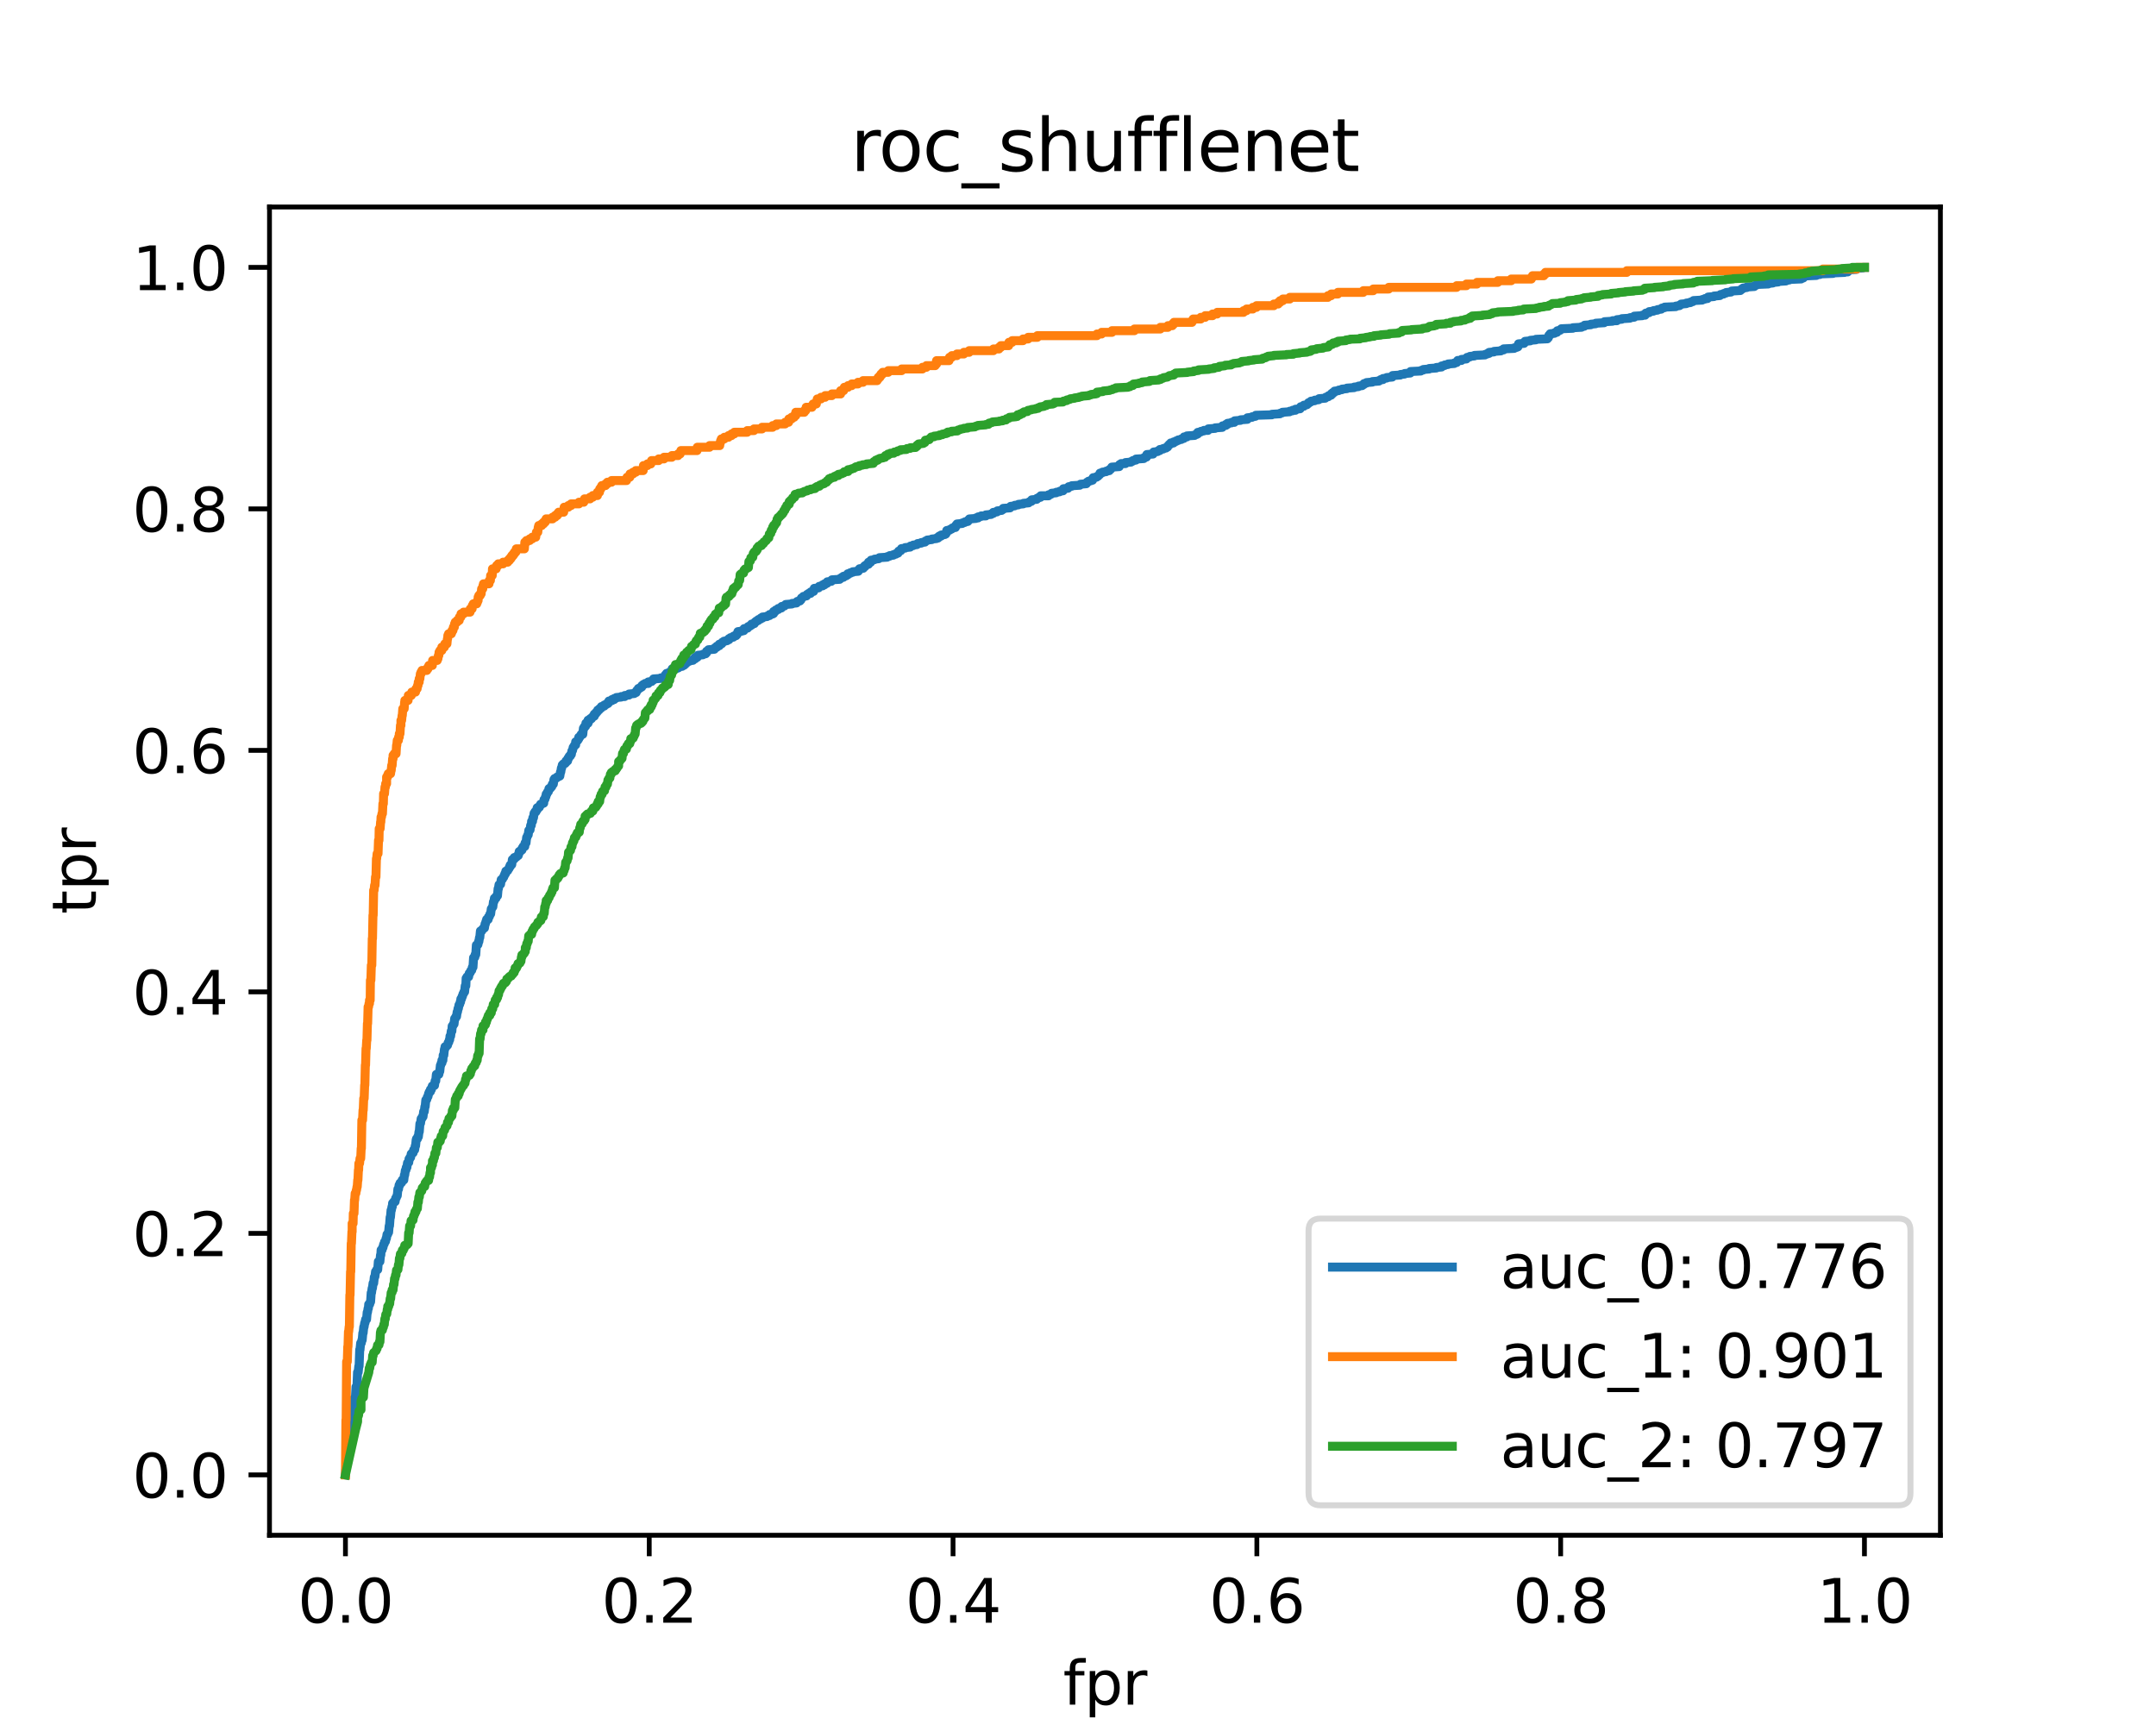 <?xml version="1.0" encoding="utf-8" standalone="no"?>
<!DOCTYPE svg PUBLIC "-//W3C//DTD SVG 1.1//EN"
  "http://www.w3.org/Graphics/SVG/1.1/DTD/svg11.dtd">
<svg height="288pt" version="1.1" viewBox="0 0 360 288" width="360pt" xmlns="http://www.w3.org/2000/svg" xmlns:xlink="http://www.w3.org/1999/xlink">
 <defs>
  <style type="text/css">*{stroke-linecap:butt;stroke-linejoin:round;}</style>
 </defs>
 <g id="figure_1">
  <g id="patch_1">
   <path d="M 0 288 
L 360 288 
L 360 0 
L 0 0 
z
" style="fill:#ffffff;"/>
  </g>
  <g id="axes_1">
   <g id="patch_2">
    <path d="M 45 256.32 
L 324 256.32 
L 324 34.56 
L 45 34.56 
z
" style="fill:#ffffff;"/>
   </g>
   <g id="matplotlib.axis_1">
    <g id="xtick_1">
     <g id="line2d_1">
      <defs>
       <path d="M 0 0 
L 0 3.5 
" id="m72ecbd1366" style="stroke:#000000;stroke-width:0.8;"/>
      </defs>
      <g>
       <use style="stroke:#000000;stroke-width:0.8;" x="57.682" xlink:href="#m72ecbd1366" y="256.32"/>
      </g>
     </g>
     <g id="text_1">
      <!-- 0.0 -->
      <g transform="translate(49.73 270.918)scale(0.1 -0.1)">
       <defs>
        <path d="M 2034 4250 
Q 1547 4250 1301 3770 
Q 1056 3291 1056 2328 
Q 1056 1369 1301 889 
Q 1547 409 2034 409 
Q 2525 409 2770 889 
Q 3016 1369 3016 2328 
Q 3016 3291 2770 3770 
Q 2525 4250 2034 4250 
z
M 2034 4750 
Q 2819 4750 3233 4129 
Q 3647 3509 3647 2328 
Q 3647 1150 3233 529 
Q 2819 -91 2034 -91 
Q 1250 -91 836 529 
Q 422 1150 422 2328 
Q 422 3509 836 4129 
Q 1250 4750 2034 4750 
z
" id="DejaVuSans-30" transform="scale(0.016)"/>
        <path d="M 684 794 
L 1344 794 
L 1344 0 
L 684 0 
L 684 794 
z
" id="DejaVuSans-2e" transform="scale(0.016)"/>
       </defs>
       <use xlink:href="#DejaVuSans-30"/>
       <use x="63.623" xlink:href="#DejaVuSans-2e"/>
       <use x="95.41" xlink:href="#DejaVuSans-30"/>
      </g>
     </g>
    </g>
    <g id="xtick_2">
     <g id="line2d_2">
      <g>
       <use style="stroke:#000000;stroke-width:0.8;" x="108.409" xlink:href="#m72ecbd1366" y="256.32"/>
      </g>
     </g>
     <g id="text_2">
      <!-- 0.2 -->
      <g transform="translate(100.458 270.918)scale(0.1 -0.1)">
       <defs>
        <path d="M 1228 531 
L 3431 531 
L 3431 0 
L 469 0 
L 469 531 
Q 828 903 1448 1529 
Q 2069 2156 2228 2338 
Q 2531 2678 2651 2914 
Q 2772 3150 2772 3378 
Q 2772 3750 2511 3984 
Q 2250 4219 1831 4219 
Q 1534 4219 1204 4116 
Q 875 4013 500 3803 
L 500 4441 
Q 881 4594 1212 4672 
Q 1544 4750 1819 4750 
Q 2544 4750 2975 4387 
Q 3406 4025 3406 3419 
Q 3406 3131 3298 2873 
Q 3191 2616 2906 2266 
Q 2828 2175 2409 1742 
Q 1991 1309 1228 531 
z
" id="DejaVuSans-32" transform="scale(0.016)"/>
       </defs>
       <use xlink:href="#DejaVuSans-30"/>
       <use x="63.623" xlink:href="#DejaVuSans-2e"/>
       <use x="95.41" xlink:href="#DejaVuSans-32"/>
      </g>
     </g>
    </g>
    <g id="xtick_3">
     <g id="line2d_3">
      <g>
       <use style="stroke:#000000;stroke-width:0.8;" x="159.136" xlink:href="#m72ecbd1366" y="256.32"/>
      </g>
     </g>
     <g id="text_3">
      <!-- 0.4 -->
      <g transform="translate(151.185 270.918)scale(0.1 -0.1)">
       <defs>
        <path d="M 2419 4116 
L 825 1625 
L 2419 1625 
L 2419 4116 
z
M 2253 4666 
L 3047 4666 
L 3047 1625 
L 3713 1625 
L 3713 1100 
L 3047 1100 
L 3047 0 
L 2419 0 
L 2419 1100 
L 313 1100 
L 313 1709 
L 2253 4666 
z
" id="DejaVuSans-34" transform="scale(0.016)"/>
       </defs>
       <use xlink:href="#DejaVuSans-30"/>
       <use x="63.623" xlink:href="#DejaVuSans-2e"/>
       <use x="95.41" xlink:href="#DejaVuSans-34"/>
      </g>
     </g>
    </g>
    <g id="xtick_4">
     <g id="line2d_4">
      <g>
       <use style="stroke:#000000;stroke-width:0.8;" x="209.864" xlink:href="#m72ecbd1366" y="256.32"/>
      </g>
     </g>
     <g id="text_4">
      <!-- 0.6 -->
      <g transform="translate(201.912 270.918)scale(0.1 -0.1)">
       <defs>
        <path d="M 2113 2584 
Q 1688 2584 1439 2293 
Q 1191 2003 1191 1497 
Q 1191 994 1439 701 
Q 1688 409 2113 409 
Q 2538 409 2786 701 
Q 3034 994 3034 1497 
Q 3034 2003 2786 2293 
Q 2538 2584 2113 2584 
z
M 3366 4563 
L 3366 3988 
Q 3128 4100 2886 4159 
Q 2644 4219 2406 4219 
Q 1781 4219 1451 3797 
Q 1122 3375 1075 2522 
Q 1259 2794 1537 2939 
Q 1816 3084 2150 3084 
Q 2853 3084 3261 2657 
Q 3669 2231 3669 1497 
Q 3669 778 3244 343 
Q 2819 -91 2113 -91 
Q 1303 -91 875 529 
Q 447 1150 447 2328 
Q 447 3434 972 4092 
Q 1497 4750 2381 4750 
Q 2619 4750 2861 4703 
Q 3103 4656 3366 4563 
z
" id="DejaVuSans-36" transform="scale(0.016)"/>
       </defs>
       <use xlink:href="#DejaVuSans-30"/>
       <use x="63.623" xlink:href="#DejaVuSans-2e"/>
       <use x="95.41" xlink:href="#DejaVuSans-36"/>
      </g>
     </g>
    </g>
    <g id="xtick_5">
     <g id="line2d_5">
      <g>
       <use style="stroke:#000000;stroke-width:0.8;" x="260.591" xlink:href="#m72ecbd1366" y="256.32"/>
      </g>
     </g>
     <g id="text_5">
      <!-- 0.8 -->
      <g transform="translate(252.639 270.918)scale(0.1 -0.1)">
       <defs>
        <path d="M 2034 2216 
Q 1584 2216 1326 1975 
Q 1069 1734 1069 1313 
Q 1069 891 1326 650 
Q 1584 409 2034 409 
Q 2484 409 2743 651 
Q 3003 894 3003 1313 
Q 3003 1734 2745 1975 
Q 2488 2216 2034 2216 
z
M 1403 2484 
Q 997 2584 770 2862 
Q 544 3141 544 3541 
Q 544 4100 942 4425 
Q 1341 4750 2034 4750 
Q 2731 4750 3128 4425 
Q 3525 4100 3525 3541 
Q 3525 3141 3298 2862 
Q 3072 2584 2669 2484 
Q 3125 2378 3379 2068 
Q 3634 1759 3634 1313 
Q 3634 634 3220 271 
Q 2806 -91 2034 -91 
Q 1263 -91 848 271 
Q 434 634 434 1313 
Q 434 1759 690 2068 
Q 947 2378 1403 2484 
z
M 1172 3481 
Q 1172 3119 1398 2916 
Q 1625 2713 2034 2713 
Q 2441 2713 2670 2916 
Q 2900 3119 2900 3481 
Q 2900 3844 2670 4047 
Q 2441 4250 2034 4250 
Q 1625 4250 1398 4047 
Q 1172 3844 1172 3481 
z
" id="DejaVuSans-38" transform="scale(0.016)"/>
       </defs>
       <use xlink:href="#DejaVuSans-30"/>
       <use x="63.623" xlink:href="#DejaVuSans-2e"/>
       <use x="95.41" xlink:href="#DejaVuSans-38"/>
      </g>
     </g>
    </g>
    <g id="xtick_6">
     <g id="line2d_6">
      <g>
       <use style="stroke:#000000;stroke-width:0.8;" x="311.318" xlink:href="#m72ecbd1366" y="256.32"/>
      </g>
     </g>
     <g id="text_6">
      <!-- 1.0 -->
      <g transform="translate(303.367 270.918)scale(0.1 -0.1)">
       <defs>
        <path d="M 794 531 
L 1825 531 
L 1825 4091 
L 703 3866 
L 703 4441 
L 1819 4666 
L 2450 4666 
L 2450 531 
L 3481 531 
L 3481 0 
L 794 0 
L 794 531 
z
" id="DejaVuSans-31" transform="scale(0.016)"/>
       </defs>
       <use xlink:href="#DejaVuSans-31"/>
       <use x="63.623" xlink:href="#DejaVuSans-2e"/>
       <use x="95.41" xlink:href="#DejaVuSans-30"/>
      </g>
     </g>
    </g>
    <g id="text_7">
     <!-- fpr -->
     <g transform="translate(177.51 284.597)scale(0.1 -0.1)">
      <defs>
       <path d="M 2375 4863 
L 2375 4384 
L 1825 4384 
Q 1516 4384 1395 4259 
Q 1275 4134 1275 3809 
L 1275 3500 
L 2222 3500 
L 2222 3053 
L 1275 3053 
L 1275 0 
L 697 0 
L 697 3053 
L 147 3053 
L 147 3500 
L 697 3500 
L 697 3744 
Q 697 4328 969 4595 
Q 1241 4863 1831 4863 
L 2375 4863 
z
" id="DejaVuSans-66" transform="scale(0.016)"/>
       <path d="M 1159 525 
L 1159 -1331 
L 581 -1331 
L 581 3500 
L 1159 3500 
L 1159 2969 
Q 1341 3281 1617 3432 
Q 1894 3584 2278 3584 
Q 2916 3584 3314 3078 
Q 3713 2572 3713 1747 
Q 3713 922 3314 415 
Q 2916 -91 2278 -91 
Q 1894 -91 1617 61 
Q 1341 213 1159 525 
z
M 3116 1747 
Q 3116 2381 2855 2742 
Q 2594 3103 2138 3103 
Q 1681 3103 1420 2742 
Q 1159 2381 1159 1747 
Q 1159 1113 1420 752 
Q 1681 391 2138 391 
Q 2594 391 2855 752 
Q 3116 1113 3116 1747 
z
" id="DejaVuSans-70" transform="scale(0.016)"/>
       <path d="M 2631 2963 
Q 2534 3019 2420 3045 
Q 2306 3072 2169 3072 
Q 1681 3072 1420 2755 
Q 1159 2438 1159 1844 
L 1159 0 
L 581 0 
L 581 3500 
L 1159 3500 
L 1159 2956 
Q 1341 3275 1631 3429 
Q 1922 3584 2338 3584 
Q 2397 3584 2469 3576 
Q 2541 3569 2628 3553 
L 2631 2963 
z
" id="DejaVuSans-72" transform="scale(0.016)"/>
      </defs>
      <use xlink:href="#DejaVuSans-66"/>
      <use x="35.205" xlink:href="#DejaVuSans-70"/>
      <use x="98.682" xlink:href="#DejaVuSans-72"/>
     </g>
    </g>
   </g>
   <g id="matplotlib.axis_2">
    <g id="ytick_1">
     <g id="line2d_7">
      <defs>
       <path d="M 0 0 
L -3.5 0 
" id="mb00c94f31e" style="stroke:#000000;stroke-width:0.8;"/>
      </defs>
      <g>
       <use style="stroke:#000000;stroke-width:0.8;" x="45" xlink:href="#mb00c94f31e" y="246.24"/>
      </g>
     </g>
     <g id="text_8">
      <!-- 0.0 -->
      <g transform="translate(22.097 250.039)scale(0.1 -0.1)">
       <use xlink:href="#DejaVuSans-30"/>
       <use x="63.623" xlink:href="#DejaVuSans-2e"/>
       <use x="95.41" xlink:href="#DejaVuSans-30"/>
      </g>
     </g>
    </g>
    <g id="ytick_2">
     <g id="line2d_8">
      <g>
       <use style="stroke:#000000;stroke-width:0.8;" x="45" xlink:href="#mb00c94f31e" y="205.92"/>
      </g>
     </g>
     <g id="text_9">
      <!-- 0.2 -->
      <g transform="translate(22.097 209.719)scale(0.1 -0.1)">
       <use xlink:href="#DejaVuSans-30"/>
       <use x="63.623" xlink:href="#DejaVuSans-2e"/>
       <use x="95.41" xlink:href="#DejaVuSans-32"/>
      </g>
     </g>
    </g>
    <g id="ytick_3">
     <g id="line2d_9">
      <g>
       <use style="stroke:#000000;stroke-width:0.8;" x="45" xlink:href="#mb00c94f31e" y="165.6"/>
      </g>
     </g>
     <g id="text_10">
      <!-- 0.4 -->
      <g transform="translate(22.097 169.399)scale(0.1 -0.1)">
       <use xlink:href="#DejaVuSans-30"/>
       <use x="63.623" xlink:href="#DejaVuSans-2e"/>
       <use x="95.41" xlink:href="#DejaVuSans-34"/>
      </g>
     </g>
    </g>
    <g id="ytick_4">
     <g id="line2d_10">
      <g>
       <use style="stroke:#000000;stroke-width:0.8;" x="45" xlink:href="#mb00c94f31e" y="125.28"/>
      </g>
     </g>
     <g id="text_11">
      <!-- 0.6 -->
      <g transform="translate(22.097 129.079)scale(0.1 -0.1)">
       <use xlink:href="#DejaVuSans-30"/>
       <use x="63.623" xlink:href="#DejaVuSans-2e"/>
       <use x="95.41" xlink:href="#DejaVuSans-36"/>
      </g>
     </g>
    </g>
    <g id="ytick_5">
     <g id="line2d_11">
      <g>
       <use style="stroke:#000000;stroke-width:0.8;" x="45" xlink:href="#mb00c94f31e" y="84.96"/>
      </g>
     </g>
     <g id="text_12">
      <!-- 0.8 -->
      <g transform="translate(22.097 88.759)scale(0.1 -0.1)">
       <use xlink:href="#DejaVuSans-30"/>
       <use x="63.623" xlink:href="#DejaVuSans-2e"/>
       <use x="95.41" xlink:href="#DejaVuSans-38"/>
      </g>
     </g>
    </g>
    <g id="ytick_6">
     <g id="line2d_12">
      <g>
       <use style="stroke:#000000;stroke-width:0.8;" x="45" xlink:href="#mb00c94f31e" y="44.64"/>
      </g>
     </g>
     <g id="text_13">
      <!-- 1.0 -->
      <g transform="translate(22.097 48.439)scale(0.1 -0.1)">
       <use xlink:href="#DejaVuSans-31"/>
       <use x="63.623" xlink:href="#DejaVuSans-2e"/>
       <use x="95.41" xlink:href="#DejaVuSans-30"/>
      </g>
     </g>
    </g>
    <g id="text_14">
     <!-- tpr -->
     <g transform="translate(16.017 152.63)rotate(-90)scale(0.1 -0.1)">
      <defs>
       <path d="M 1172 4494 
L 1172 3500 
L 2356 3500 
L 2356 3053 
L 1172 3053 
L 1172 1153 
Q 1172 725 1289 603 
Q 1406 481 1766 481 
L 2356 481 
L 2356 0 
L 1766 0 
Q 1100 0 847 248 
Q 594 497 594 1153 
L 594 3053 
L 172 3053 
L 172 3500 
L 594 3500 
L 594 4494 
L 1172 4494 
z
" id="DejaVuSans-74" transform="scale(0.016)"/>
      </defs>
      <use xlink:href="#DejaVuSans-74"/>
      <use x="39.209" xlink:href="#DejaVuSans-70"/>
      <use x="102.686" xlink:href="#DejaVuSans-72"/>
     </g>
    </g>
   </g>
   <g id="line2d_13">
    <path clip-path="url(#p4dce4434aa)" d="M 57.682 246.24 
L 57.941 242.88 
L 58.044 242.208 
L 58.148 241.956 
L 58.252 240.864 
L 58.355 239.436 
L 58.407 239.352 
L 58.511 238.26 
L 58.614 238.176 
L 58.718 237.84 
L 58.77 237.84 
L 58.873 236.58 
L 58.925 236.496 
L 58.925 235.908 
L 59.029 235.908 
L 59.081 235.74 
L 59.081 233.556 
L 59.34 233.472 
L 59.443 231.54 
L 59.599 231.54 
L 59.702 229.104 
L 59.806 229.104 
L 59.909 228.096 
L 59.961 228.096 
L 60.065 225.324 
L 60.117 225.324 
L 60.117 225.24 
L 60.22 224.232 
L 60.324 224.232 
L 60.427 223.728 
L 60.479 223.728 
L 60.583 222.552 
L 60.635 222.552 
L 60.738 221.544 
L 60.79 221.544 
L 60.894 220.872 
L 60.946 220.872 
L 61.049 220.284 
L 61.205 220.284 
L 61.308 219.108 
L 61.36 219.108 
L 61.464 218.436 
L 61.515 218.436 
L 61.567 217.764 
L 61.723 217.764 
L 61.826 217.344 
L 61.878 217.344 
L 61.982 215.832 
L 62.033 215.832 
L 62.137 215.076 
L 62.189 215.076 
L 62.292 214.236 
L 62.396 214.236 
L 62.5 213.228 
L 62.603 213.144 
L 62.707 212.304 
L 62.81 212.22 
L 62.914 211.968 
L 63.07 211.968 
L 63.173 210.624 
L 63.432 210.624 
L 63.536 209.532 
L 63.588 209.532 
L 63.639 208.692 
L 63.795 208.692 
L 63.898 208.272 
L 63.95 208.272 
L 64.054 207.768 
L 64.157 207.684 
L 64.209 207.348 
L 64.365 207.264 
L 64.468 206.76 
L 64.52 206.76 
L 64.624 206.088 
L 64.727 206.088 
L 64.831 205.752 
L 64.883 205.752 
L 64.986 204.66 
L 65.038 204.66 
L 65.142 203.232 
L 65.194 203.232 
L 65.297 202.056 
L 65.349 202.056 
L 65.453 201.468 
L 65.504 201.468 
L 65.556 200.88 
L 65.66 200.88 
L 65.763 200.628 
L 65.971 200.628 
L 66.074 200.04 
L 66.178 199.956 
L 66.281 199.62 
L 66.333 199.62 
L 66.437 198.528 
L 66.54 198.528 
L 66.644 197.856 
L 66.748 197.856 
L 66.799 197.52 
L 67.058 197.436 
L 67.162 197.016 
L 67.421 197.016 
L 67.525 196.176 
L 67.577 196.176 
L 67.68 195.42 
L 67.784 195.336 
L 67.836 194.916 
L 67.939 194.916 
L 68.043 194.16 
L 68.25 194.076 
L 68.302 193.488 
L 68.405 193.488 
L 68.457 193.236 
L 68.561 193.236 
L 68.664 192.648 
L 68.82 192.564 
L 68.82 192.48 
L 68.975 192.48 
L 69.079 191.976 
L 69.234 191.976 
L 69.338 191.304 
L 69.39 191.304 
L 69.493 190.296 
L 69.545 190.296 
L 69.545 190.128 
L 69.701 190.128 
L 69.752 189.792 
L 69.856 189.792 
L 69.96 188.952 
L 70.011 188.952 
L 70.115 187.608 
L 70.219 187.524 
L 70.322 186.768 
L 70.478 186.684 
L 70.529 186.432 
L 70.633 186.432 
L 70.737 185.592 
L 70.84 185.592 
L 70.944 184.752 
L 70.996 184.752 
L 71.099 183.66 
L 71.255 183.576 
L 71.358 183.156 
L 71.462 183.072 
L 71.566 182.568 
L 71.669 182.484 
L 71.669 182.316 
L 71.876 182.232 
L 71.876 181.896 
L 72.032 181.896 
L 72.135 181.476 
L 72.187 181.476 
L 72.187 181.308 
L 72.55 181.224 
L 72.653 180.468 
L 72.757 180.468 
L 72.861 179.376 
L 73.275 179.376 
L 73.379 178.872 
L 73.43 178.872 
L 73.534 177.864 
L 73.586 177.864 
L 73.69 177.444 
L 73.793 177.444 
L 73.793 177.024 
L 73.949 177.024 
L 74 176.184 
L 74.104 176.184 
L 74.208 175.176 
L 74.259 175.176 
L 74.311 174.756 
L 74.57 174.672 
L 74.674 174.504 
L 74.726 174.504 
L 74.829 174.084 
L 74.933 174 
L 75.036 173.58 
L 75.088 173.58 
L 75.14 172.992 
L 75.244 172.992 
L 75.347 172.152 
L 75.451 172.152 
L 75.503 171.312 
L 75.606 171.312 
L 75.71 170.976 
L 75.814 170.976 
L 75.917 170.052 
L 76.021 170.052 
L 76.124 169.716 
L 76.228 169.716 
L 76.332 168.96 
L 76.383 168.96 
L 76.487 168.372 
L 76.539 168.372 
L 76.642 167.784 
L 76.746 167.7 
L 76.85 167.28 
L 76.901 167.28 
L 76.953 166.776 
L 77.057 166.776 
L 77.16 166.356 
L 77.212 166.356 
L 77.316 165.936 
L 77.419 165.852 
L 77.471 165.6 
L 77.575 165.6 
L 77.678 164.592 
L 77.782 164.592 
L 77.834 163.332 
L 77.938 163.332 
L 77.989 163.08 
L 78.248 163.08 
L 78.352 162.492 
L 78.507 162.408 
L 78.611 162.072 
L 78.766 161.988 
L 78.87 161.484 
L 78.974 161.484 
L 79.077 159.888 
L 79.284 159.804 
L 79.336 159.384 
L 79.44 159.384 
L 79.543 157.788 
L 79.802 157.704 
L 79.906 157.2 
L 79.958 157.2 
L 80.061 156.528 
L 80.113 156.528 
L 80.217 155.436 
L 80.424 155.436 
L 80.528 155.184 
L 80.683 155.1 
L 80.735 154.932 
L 80.89 154.932 
L 80.994 154.26 
L 81.046 154.26 
L 81.149 153.84 
L 81.201 153.84 
L 81.253 153.504 
L 81.512 153.504 
L 81.564 153.084 
L 81.719 153 
L 81.823 152.58 
L 81.926 152.58 
L 82.03 151.74 
L 82.082 151.74 
L 82.185 151.488 
L 82.289 151.404 
L 82.393 150.564 
L 82.496 150.48 
L 82.548 149.976 
L 82.807 149.976 
L 82.859 149.64 
L 83.066 149.556 
L 83.17 148.38 
L 83.222 148.38 
L 83.325 147.708 
L 83.584 147.624 
L 83.688 146.868 
L 83.895 146.784 
L 83.999 146.532 
L 84.102 146.448 
L 84.206 146.112 
L 84.258 146.112 
L 84.309 145.86 
L 84.413 145.86 
L 84.465 145.44 
L 84.776 145.356 
L 84.879 145.104 
L 84.983 145.02 
L 85.087 144.684 
L 85.19 144.684 
L 85.19 144.432 
L 85.449 144.348 
L 85.553 143.508 
L 85.864 143.424 
L 85.864 143.172 
L 86.226 143.088 
L 86.33 142.92 
L 86.537 142.836 
L 86.641 142.416 
L 86.693 142.416 
L 86.693 142.164 
L 86.952 142.08 
L 87.003 141.912 
L 87.159 141.912 
L 87.211 141.576 
L 87.314 141.576 
L 87.366 141.324 
L 87.625 141.324 
L 87.677 140.736 
L 87.832 140.736 
L 87.936 139.812 
L 87.988 139.812 
L 88.091 139.476 
L 88.195 139.392 
L 88.298 138.636 
L 88.506 138.552 
L 88.609 137.796 
L 88.713 137.796 
L 88.765 137.124 
L 88.92 137.124 
L 88.972 136.536 
L 89.076 136.536 
L 89.179 135.78 
L 89.335 135.696 
L 89.335 135.528 
L 89.49 135.528 
L 89.542 135.276 
L 89.697 135.192 
L 89.697 134.856 
L 90.06 134.772 
L 90.112 134.52 
L 90.267 134.436 
L 90.267 134.268 
L 90.578 134.184 
L 90.578 134.1 
L 90.785 134.1 
L 90.837 133.512 
L 90.992 133.428 
L 91.096 133.008 
L 91.148 133.008 
L 91.2 132.588 
L 91.303 132.588 
L 91.407 132.252 
L 91.562 132.168 
L 91.666 131.664 
L 91.925 131.58 
L 92.028 131.328 
L 92.132 131.328 
L 92.236 130.908 
L 92.391 130.908 
L 92.495 130.152 
L 92.598 130.068 
L 92.598 129.984 
L 92.909 129.9 
L 93.013 129.732 
L 93.324 129.648 
L 93.324 129.564 
L 93.479 129.564 
L 93.583 128.892 
L 93.634 128.892 
L 93.738 128.22 
L 93.79 128.22 
L 93.893 127.716 
L 94.049 127.632 
L 94.049 127.548 
L 94.36 127.464 
L 94.411 127.296 
L 94.515 127.296 
L 94.515 127.044 
L 94.619 127.044 
L 94.774 127.044 
L 94.826 126.624 
L 94.929 126.624 
L 95.033 126.288 
L 95.24 126.204 
L 95.292 125.952 
L 95.396 125.952 
L 95.499 125.364 
L 95.603 125.28 
L 95.707 124.776 
L 95.81 124.692 
L 95.914 124.44 
L 96.121 124.356 
L 96.121 123.852 
L 96.328 123.768 
L 96.432 123.6 
L 96.484 123.6 
L 96.587 123.348 
L 96.639 123.348 
L 96.639 123.096 
L 96.846 123.012 
L 96.95 122.76 
L 97.053 122.676 
L 97.053 122.592 
L 97.312 122.592 
L 97.416 121.584 
L 97.572 121.5 
L 97.572 121.332 
L 97.779 121.248 
L 97.831 120.744 
L 98.193 120.744 
L 98.193 120.24 
L 98.556 120.156 
L 98.556 119.988 
L 98.763 119.988 
L 98.867 119.736 
L 99.074 119.652 
L 99.074 119.568 
L 99.229 119.568 
L 99.229 119.232 
L 99.488 119.148 
L 99.488 118.98 
L 99.696 118.896 
L 99.799 118.56 
L 100.006 118.56 
L 100.11 118.308 
L 100.369 118.224 
L 100.421 117.972 
L 100.887 117.888 
L 100.887 117.72 
L 101.198 117.636 
L 101.198 117.552 
L 101.509 117.468 
L 101.509 117.3 
L 101.664 117.3 
L 101.664 117.048 
L 102.182 116.964 
L 102.182 116.796 
L 102.545 116.796 
L 102.545 116.628 
L 102.907 116.544 
L 102.907 116.46 
L 103.736 116.376 
L 103.736 116.292 
L 104.306 116.292 
L 104.306 116.124 
L 105.031 116.04 
L 105.031 115.872 
L 105.912 115.788 
L 105.912 115.704 
L 106.223 115.62 
L 106.327 115.284 
L 106.482 115.2 
L 106.586 114.948 
L 106.896 114.864 
L 106.896 114.78 
L 107.155 114.696 
L 107.207 114.444 
L 107.414 114.36 
L 107.414 114.276 
L 107.725 114.192 
L 107.725 114.108 
L 108.243 114.108 
L 108.243 113.856 
L 108.813 113.772 
L 108.917 113.604 
L 109.124 113.52 
L 109.124 113.352 
L 110.316 113.268 
L 110.316 113.184 
L 110.989 113.1 
L 111.093 112.68 
L 111.3 112.596 
L 111.3 112.428 
L 111.714 112.344 
L 111.714 112.26 
L 112.077 112.26 
L 112.18 111.84 
L 112.232 111.84 
L 112.232 111.672 
L 113.061 111.588 
L 113.061 111.504 
L 113.268 111.504 
L 113.268 111.336 
L 113.89 111.252 
L 113.89 111.168 
L 114.201 111.084 
L 114.201 111 
L 114.408 110.916 
L 114.408 110.748 
L 114.667 110.664 
L 114.771 110.496 
L 115.082 110.412 
L 115.082 110.328 
L 115.703 110.244 
L 115.755 110.076 
L 116.066 109.992 
L 116.066 109.74 
L 116.428 109.74 
L 116.532 109.404 
L 117.361 109.32 
L 117.361 109.236 
L 117.827 109.152 
L 117.879 108.984 
L 117.983 108.984 
L 117.983 108.732 
L 118.19 108.648 
L 118.293 108.48 
L 119.278 108.396 
L 119.381 108.144 
L 119.692 108.06 
L 119.692 107.892 
L 120.107 107.808 
L 120.107 107.556 
L 120.521 107.472 
L 120.625 107.22 
L 120.884 107.136 
L 120.884 107.052 
L 121.402 106.968 
L 121.402 106.884 
L 121.713 106.8 
L 121.713 106.632 
L 121.972 106.548 
L 121.972 106.464 
L 122.438 106.38 
L 122.49 106.212 
L 122.904 106.128 
L 122.904 105.96 
L 123.059 105.96 
L 123.163 105.708 
L 123.215 105.708 
L 123.215 105.456 
L 123.888 105.372 
L 123.888 105.288 
L 124.199 105.288 
L 124.251 104.952 
L 124.821 104.868 
L 124.924 104.616 
L 125.235 104.532 
L 125.235 104.448 
L 125.494 104.364 
L 125.494 104.196 
L 125.961 104.112 
L 126.064 103.86 
L 126.271 103.776 
L 126.271 103.692 
L 126.582 103.608 
L 126.634 103.44 
L 126.997 103.356 
L 127.048 103.188 
L 127.307 103.188 
L 127.307 103.02 
L 128.085 102.936 
L 128.085 102.852 
L 128.499 102.768 
L 128.499 102.6 
L 129.017 102.516 
L 129.017 102.432 
L 129.172 102.432 
L 129.172 102.096 
L 129.431 102.096 
L 129.535 101.844 
L 129.95 101.76 
L 129.95 101.592 
L 130.468 101.508 
L 130.519 101.256 
L 130.986 101.172 
L 130.986 101.088 
L 131.193 101.004 
L 131.193 100.92 
L 132.229 100.836 
L 132.229 100.752 
L 133.006 100.668 
L 133.11 100.416 
L 133.576 100.332 
L 133.576 100.164 
L 133.731 100.164 
L 133.835 99.828 
L 134.042 99.744 
L 134.146 99.576 
L 134.664 99.492 
L 134.767 99.24 
L 135.026 99.156 
L 135.026 99.072 
L 135.337 99.072 
L 135.389 98.82 
L 135.855 98.736 
L 135.959 98.232 
L 136.684 98.148 
L 136.788 97.896 
L 137.358 97.812 
L 137.358 97.644 
L 137.668 97.644 
L 137.668 97.476 
L 138.083 97.392 
L 138.135 97.14 
L 138.808 97.056 
L 138.912 96.804 
L 140.207 96.72 
L 140.31 96.552 
L 140.57 96.468 
L 140.57 96.384 
L 140.829 96.384 
L 140.829 96.216 
L 141.295 96.132 
L 141.295 96.048 
L 141.554 95.964 
L 141.554 95.796 
L 141.968 95.712 
L 141.968 95.628 
L 142.383 95.544 
L 142.383 95.46 
L 143.315 95.376 
L 143.367 95.124 
L 143.522 95.124 
L 143.522 94.956 
L 144.144 94.872 
L 144.248 94.62 
L 144.403 94.62 
L 144.403 94.452 
L 144.662 94.368 
L 144.662 94.284 
L 145.025 94.2 
L 145.025 93.864 
L 145.387 93.864 
L 145.439 93.528 
L 146.009 93.444 
L 146.009 93.36 
L 146.734 93.276 
L 146.838 93.108 
L 148.133 93.024 
L 148.133 92.94 
L 148.547 92.856 
L 148.547 92.772 
L 149.169 92.688 
L 149.169 92.604 
L 149.584 92.52 
L 149.584 92.436 
L 149.946 92.352 
L 150.05 92.016 
L 150.412 91.932 
L 150.516 91.596 
L 151.138 91.512 
L 151.138 91.428 
L 151.967 91.344 
L 152.018 91.176 
L 152.485 91.092 
L 152.485 91.008 
L 153.106 90.924 
L 153.21 90.756 
L 153.832 90.672 
L 153.832 90.588 
L 154.453 90.504 
L 154.505 90.336 
L 154.816 90.252 
L 154.816 90.168 
L 155.593 90.084 
L 155.593 90 
L 156.37 89.916 
L 156.37 89.832 
L 156.629 89.832 
L 156.629 89.664 
L 156.836 89.664 
L 156.836 89.496 
L 157.147 89.496 
L 157.147 89.328 
L 157.769 89.244 
L 157.769 89.16 
L 157.924 89.16 
L 158.028 88.908 
L 158.08 88.908 
L 158.08 88.572 
L 158.598 88.488 
L 158.598 88.404 
L 158.908 88.32 
L 159.012 88.152 
L 159.53 88.068 
L 159.582 87.732 
L 159.737 87.732 
L 159.789 87.48 
L 160.67 87.396 
L 160.67 87.312 
L 161.084 87.228 
L 161.084 87.144 
L 161.602 87.06 
L 161.602 86.892 
L 161.758 86.892 
L 161.861 86.64 
L 162.949 86.556 
L 162.949 86.472 
L 163.312 86.472 
L 163.312 86.304 
L 163.83 86.22 
L 163.83 86.136 
L 164.607 86.136 
L 164.607 85.968 
L 165.488 85.884 
L 165.488 85.8 
L 165.85 85.716 
L 165.85 85.548 
L 166.472 85.464 
L 166.524 85.296 
L 167.249 85.212 
L 167.353 85.044 
L 167.508 85.044 
L 167.508 84.876 
L 168.648 84.792 
L 168.751 84.54 
L 169.425 84.456 
L 169.425 84.372 
L 170.046 84.288 
L 170.046 84.204 
L 170.875 84.12 
L 170.875 84.036 
L 171.756 83.952 
L 171.86 83.784 
L 172.222 83.7 
L 172.274 83.448 
L 173.103 83.364 
L 173.155 83.196 
L 173.466 83.112 
L 173.466 83.028 
L 173.725 83.028 
L 173.776 82.776 
L 175.072 82.776 
L 175.072 82.608 
L 175.486 82.524 
L 175.59 82.356 
L 176.367 82.272 
L 176.367 82.188 
L 176.936 82.104 
L 176.936 82.02 
L 177.506 81.936 
L 177.558 81.6 
L 178.335 81.516 
L 178.439 81.264 
L 178.957 81.18 
L 178.957 81.096 
L 180.304 81.012 
L 180.407 80.844 
L 181.392 80.76 
L 181.495 80.508 
L 181.754 80.424 
L 181.754 80.34 
L 182.169 80.256 
L 182.169 80.172 
L 182.428 80.172 
L 182.531 79.752 
L 183.101 79.668 
L 183.101 79.584 
L 183.36 79.5 
L 183.464 79.332 
L 183.619 79.248 
L 183.671 78.996 
L 184.086 78.912 
L 184.086 78.828 
L 184.707 78.744 
L 184.707 78.66 
L 185.225 78.576 
L 185.225 78.408 
L 185.484 78.324 
L 185.536 78.156 
L 185.64 78.156 
L 185.64 77.988 
L 186.883 77.904 
L 186.935 77.568 
L 187.194 77.484 
L 187.194 77.4 
L 187.919 77.4 
L 187.919 77.232 
L 188.852 77.148 
L 188.852 77.064 
L 189.162 76.98 
L 189.162 76.896 
L 189.68 76.812 
L 189.68 76.644 
L 190.976 76.56 
L 191.027 76.392 
L 191.442 76.308 
L 191.494 75.888 
L 192.53 75.804 
L 192.633 75.468 
L 193.307 75.384 
L 193.307 75.3 
L 193.669 75.216 
L 193.669 75.048 
L 194.239 74.964 
L 194.239 74.88 
L 194.706 74.796 
L 194.706 74.712 
L 194.965 74.628 
L 195.068 74.376 
L 195.224 74.292 
L 195.224 74.208 
L 195.483 74.124 
L 195.483 73.956 
L 195.949 73.956 
L 195.949 73.788 
L 196.363 73.704 
L 196.363 73.62 
L 196.726 73.536 
L 196.726 73.452 
L 197.244 73.368 
L 197.244 73.284 
L 197.658 73.2 
L 197.71 72.948 
L 198.176 72.948 
L 198.176 72.78 
L 199.472 72.696 
L 199.472 72.612 
L 199.834 72.528 
L 199.834 72.444 
L 199.99 72.444 
L 199.99 72.192 
L 200.508 72.108 
L 200.508 72.024 
L 201.026 71.94 
L 201.026 71.856 
L 201.699 71.856 
L 201.751 71.604 
L 202.891 71.52 
L 202.891 71.436 
L 204.082 71.352 
L 204.134 71.1 
L 204.704 71.016 
L 204.704 70.848 
L 204.963 70.848 
L 204.963 70.68 
L 205.636 70.596 
L 205.636 70.512 
L 206.103 70.512 
L 206.154 70.26 
L 207.139 70.176 
L 207.139 70.092 
L 208.278 70.008 
L 208.278 69.756 
L 209.055 69.672 
L 209.055 69.588 
L 209.625 69.504 
L 209.677 69.336 
L 212.371 69.252 
L 212.371 69.168 
L 213.718 69.084 
L 213.718 69 
L 214.132 68.916 
L 214.132 68.832 
L 215.324 68.748 
L 215.324 68.664 
L 215.842 68.58 
L 215.842 68.496 
L 216.308 68.496 
L 216.308 68.328 
L 217.085 68.244 
L 217.189 67.908 
L 217.707 67.824 
L 217.707 67.656 
L 218.225 67.572 
L 218.225 67.488 
L 218.432 67.404 
L 218.484 67.236 
L 218.795 67.152 
L 218.898 66.984 
L 219.52 66.9 
L 219.52 66.816 
L 220.194 66.732 
L 220.245 66.564 
L 221.281 66.48 
L 221.385 66.312 
L 221.799 66.228 
L 221.851 66.06 
L 222.266 65.976 
L 222.318 65.724 
L 222.525 65.724 
L 222.525 65.556 
L 222.836 65.472 
L 222.836 65.304 
L 223.509 65.22 
L 223.509 65.136 
L 224.079 65.052 
L 224.079 64.968 
L 224.908 64.884 
L 224.908 64.8 
L 226.099 64.716 
L 226.099 64.632 
L 226.825 64.548 
L 226.825 64.464 
L 227.446 64.38 
L 227.446 64.296 
L 227.705 64.212 
L 227.757 64.044 
L 228.171 63.96 
L 228.171 63.876 
L 229.156 63.792 
L 229.156 63.708 
L 230.244 63.624 
L 230.244 63.54 
L 230.554 63.456 
L 230.554 63.372 
L 230.917 63.372 
L 230.917 63.204 
L 231.539 63.12 
L 231.539 63.036 
L 232.471 62.952 
L 232.523 62.7 
L 233.818 62.616 
L 233.818 62.532 
L 234.543 62.448 
L 234.543 62.364 
L 235.476 62.28 
L 235.528 62.028 
L 237.237 61.944 
L 237.237 61.86 
L 237.652 61.776 
L 237.652 61.692 
L 238.636 61.608 
L 238.636 61.524 
L 239.828 61.44 
L 239.828 61.356 
L 240.708 61.272 
L 240.708 61.104 
L 241.226 61.02 
L 241.226 60.936 
L 241.796 60.852 
L 241.796 60.768 
L 242.832 60.684 
L 242.832 60.6 
L 243.247 60.516 
L 243.35 60.348 
L 243.402 60.348 
L 243.402 60.18 
L 244.024 60.18 
L 244.024 60.012 
L 244.853 59.928 
L 244.956 59.676 
L 245.422 59.592 
L 245.422 59.508 
L 246.2 59.424 
L 246.2 59.34 
L 247.961 59.256 
L 247.961 59.172 
L 248.375 59.088 
L 248.375 59.004 
L 248.634 59.004 
L 248.634 58.836 
L 249.463 58.752 
L 249.463 58.668 
L 250.603 58.584 
L 250.603 58.5 
L 251.069 58.416 
L 251.069 58.248 
L 252.831 58.164 
L 252.831 58.08 
L 253.245 57.996 
L 253.245 57.912 
L 253.452 57.912 
L 253.556 57.408 
L 254.488 57.324 
L 254.488 57.156 
L 254.644 57.156 
L 254.644 56.988 
L 255.524 56.904 
L 255.524 56.82 
L 256.457 56.736 
L 256.457 56.652 
L 258.374 56.568 
L 258.374 56.4 
L 258.529 56.4 
L 258.633 55.98 
L 258.788 55.98 
L 258.84 55.728 
L 259.565 55.644 
L 259.565 55.56 
L 259.98 55.476 
L 260.031 55.224 
L 260.498 55.14 
L 260.498 55.056 
L 260.705 54.972 
L 260.705 54.888 
L 262.622 54.804 
L 262.622 54.72 
L 264.072 54.636 
L 264.072 54.552 
L 264.538 54.468 
L 264.59 54.3 
L 265.626 54.216 
L 265.626 54.132 
L 266.455 54.048 
L 266.455 53.964 
L 267.854 53.88 
L 267.906 53.712 
L 269.253 53.628 
L 269.253 53.544 
L 269.978 53.544 
L 269.978 53.376 
L 270.807 53.292 
L 270.807 53.208 
L 272.154 53.124 
L 272.154 53.04 
L 272.879 52.956 
L 272.879 52.788 
L 274.226 52.704 
L 274.226 52.62 
L 274.692 52.62 
L 274.796 52.284 
L 275.366 52.2 
L 275.366 52.032 
L 276.091 51.948 
L 276.091 51.864 
L 276.764 51.78 
L 276.764 51.696 
L 277.386 51.612 
L 277.49 51.444 
L 277.956 51.36 
L 277.956 51.276 
L 279.821 51.192 
L 279.821 51.108 
L 280.443 51.024 
L 280.443 50.94 
L 280.702 50.856 
L 280.702 50.772 
L 281.582 50.688 
L 281.582 50.604 
L 282.256 50.52 
L 282.256 50.436 
L 282.67 50.352 
L 282.774 50.184 
L 284.224 50.1 
L 284.224 50.016 
L 284.691 49.932 
L 284.691 49.848 
L 285.105 49.848 
L 285.209 49.596 
L 286.193 49.512 
L 286.193 49.428 
L 287.177 49.344 
L 287.281 49.176 
L 287.799 49.092 
L 287.799 49.008 
L 288.213 48.924 
L 288.213 48.84 
L 289.042 48.756 
L 289.146 48.588 
L 290.596 48.504 
L 290.596 48.42 
L 290.803 48.336 
L 290.803 48.252 
L 291.062 48.168 
L 291.062 48.084 
L 291.684 48 
L 291.684 47.916 
L 292.927 47.832 
L 293.031 47.664 
L 293.342 47.58 
L 293.342 47.496 
L 295.259 47.412 
L 295.259 47.328 
L 296.036 47.244 
L 296.036 47.16 
L 296.916 47.076 
L 296.916 46.992 
L 298.212 46.908 
L 298.212 46.824 
L 298.781 46.74 
L 298.781 46.656 
L 300.75 46.572 
L 300.75 46.488 
L 301.113 46.404 
L 301.164 46.236 
L 301.423 46.152 
L 301.423 46.068 
L 303.288 45.984 
L 303.288 45.9 
L 303.91 45.816 
L 303.91 45.732 
L 306.086 45.648 
L 306.086 45.564 
L 308.003 45.48 
L 308.003 45.396 
L 308.521 45.396 
L 308.521 45.228 
L 308.78 45.144 
L 308.78 45.06 
L 309.971 44.976 
L 310.023 44.808 
L 311.111 44.724 
L 311.111 44.64 
L 311.318 44.64 
L 311.318 44.64 
" style="fill:none;stroke:#1f77b4;stroke-linecap:square;stroke-width:1.5;"/>
   </g>
   <g id="line2d_14">
    <path clip-path="url(#p4dce4434aa)" d="M 57.682 246.24 
L 57.759 237.064 
L 57.798 237.064 
L 57.875 227.331 
L 57.991 227.331 
L 58.068 224.829 
L 58.106 224.829 
L 58.184 222.326 
L 58.222 222.326 
L 58.299 221.492 
L 58.338 221.492 
L 58.415 216.209 
L 58.454 216.209 
L 58.531 212.316 
L 58.57 212.316 
L 58.647 207.588 
L 58.685 207.588 
L 58.763 205.642 
L 58.801 205.642 
L 58.801 204.252 
L 58.956 204.252 
L 58.994 202.583 
L 59.11 202.583 
L 59.187 200.359 
L 59.226 200.359 
L 59.303 199.246 
L 59.419 199.246 
L 59.496 198.69 
L 59.535 198.69 
L 59.612 198.134 
L 59.65 198.134 
L 59.728 197.022 
L 59.766 197.022 
L 59.843 195.353 
L 59.882 195.353 
L 59.921 194.241 
L 60.036 194.241 
L 60.114 193.407 
L 60.229 193.407 
L 60.307 191.738 
L 60.345 191.738 
L 60.422 187.011 
L 60.538 187.011 
L 60.615 185.343 
L 60.654 185.343 
L 60.731 183.396 
L 60.808 183.396 
L 60.886 181.172 
L 60.924 181.172 
L 61.001 177.835 
L 61.04 177.835 
L 61.117 175.054 
L 61.156 175.054 
L 61.233 173.664 
L 61.272 173.664 
L 61.349 170.883 
L 61.387 170.883 
L 61.465 168.103 
L 61.542 168.103 
L 61.619 167.546 
L 61.696 167.546 
L 61.696 166.99 
L 61.812 166.99 
L 61.851 163.654 
L 61.928 163.654 
L 62.005 161.151 
L 62.082 161.151 
L 62.159 156.702 
L 62.198 156.702 
L 62.275 152.809 
L 62.314 152.809 
L 62.391 148.638 
L 62.468 148.638 
L 62.545 147.804 
L 62.623 147.804 
L 62.7 146.413 
L 62.777 146.413 
L 62.854 143.354 
L 62.893 143.354 
L 62.97 142.52 
L 63.124 142.52 
L 63.202 140.296 
L 63.279 140.296 
L 63.317 138.349 
L 63.472 138.349 
L 63.549 137.237 
L 63.588 137.237 
L 63.626 136.403 
L 63.703 136.403 
L 63.781 135.847 
L 63.858 135.847 
L 63.935 134.178 
L 64.012 134.178 
L 64.051 132.51 
L 64.205 132.51 
L 64.282 131.398 
L 64.36 131.398 
L 64.398 130.841 
L 64.553 130.841 
L 64.553 129.729 
L 64.707 129.729 
L 64.707 129.451 
L 64.823 129.451 
L 64.823 129.173 
L 65.209 129.173 
L 65.286 128.617 
L 65.324 128.617 
L 65.402 127.783 
L 65.479 127.783 
L 65.556 126.67 
L 65.633 126.67 
L 65.633 126.114 
L 65.826 126.114 
L 65.826 125.836 
L 66.135 125.836 
L 66.212 124.446 
L 66.251 124.446 
L 66.328 123.612 
L 66.521 123.612 
L 66.56 123.055 
L 66.675 123.055 
L 66.675 122.499 
L 66.791 122.499 
L 66.868 121.109 
L 66.946 121.109 
L 66.946 120.275 
L 67.061 120.275 
L 67.139 119.441 
L 67.177 119.441 
L 67.254 118.328 
L 67.486 118.328 
L 67.563 117.216 
L 67.602 117.216 
L 67.602 116.938 
L 68.142 116.938 
L 68.181 116.104 
L 68.683 116.104 
L 68.76 115.548 
L 69.377 115.548 
L 69.455 114.991 
L 69.648 114.991 
L 69.725 114.435 
L 69.802 114.435 
L 69.841 113.879 
L 69.995 113.879 
L 69.995 113.323 
L 70.111 113.323 
L 70.188 112.489 
L 70.304 112.489 
L 70.304 112.211 
L 70.458 112.211 
L 70.458 111.933 
L 71.269 111.933 
L 71.269 111.655 
L 71.462 111.655 
L 71.462 111.377 
L 71.616 111.377 
L 71.616 111.098 
L 72.195 111.098 
L 72.234 110.264 
L 73.006 110.264 
L 73.006 109.986 
L 73.122 109.986 
L 73.199 109.43 
L 73.276 109.43 
L 73.315 108.874 
L 73.469 108.874 
L 73.469 108.596 
L 73.778 108.596 
L 73.778 108.04 
L 74.202 108.04 
L 74.28 107.484 
L 74.627 107.484 
L 74.704 106.649 
L 74.743 106.649 
L 74.781 106.093 
L 74.897 106.093 
L 74.897 105.815 
L 75.36 105.815 
L 75.36 105.537 
L 75.476 105.537 
L 75.476 105.259 
L 75.631 105.259 
L 75.708 104.703 
L 75.862 104.703 
L 75.901 104.147 
L 76.017 104.147 
L 76.017 103.869 
L 76.325 103.869 
L 76.325 103.591 
L 76.673 103.591 
L 76.711 103.034 
L 76.943 103.034 
L 76.981 102.478 
L 77.406 102.478 
L 77.406 102.2 
L 78.487 102.2 
L 78.525 101.644 
L 78.834 101.644 
L 78.873 101.088 
L 79.027 101.088 
L 79.027 100.81 
L 79.606 100.81 
L 79.606 100.532 
L 79.722 100.532 
L 79.722 100.254 
L 79.838 100.254 
L 79.838 99.698 
L 79.954 99.698 
L 79.954 99.42 
L 80.185 99.42 
L 80.185 99.142 
L 80.34 99.142 
L 80.417 98.307 
L 80.61 98.307 
L 80.648 97.751 
L 80.726 97.751 
L 80.726 97.473 
L 81.652 97.473 
L 81.691 96.917 
L 81.884 96.917 
L 81.922 96.083 
L 82.192 96.083 
L 82.231 94.97 
L 82.849 94.97 
L 82.926 94.414 
L 83.196 94.414 
L 83.196 94.136 
L 84.007 94.136 
L 84.007 93.858 
L 84.779 93.858 
L 84.779 93.58 
L 85.049 93.58 
L 85.049 93.302 
L 85.28 93.302 
L 85.28 93.024 
L 85.473 93.024 
L 85.473 92.746 
L 85.705 92.746 
L 85.705 92.468 
L 85.898 92.468 
L 85.898 92.19 
L 86.13 92.19 
L 86.207 91.634 
L 87.558 91.634 
L 87.635 90.521 
L 87.905 90.521 
L 87.905 90.243 
L 88.446 90.243 
L 88.446 89.965 
L 88.87 89.965 
L 88.87 89.687 
L 89.449 89.687 
L 89.526 89.131 
L 89.565 89.131 
L 89.565 88.853 
L 89.796 88.853 
L 89.874 88.019 
L 89.951 88.019 
L 89.951 87.741 
L 90.453 87.741 
L 90.453 87.463 
L 90.761 87.463 
L 90.761 87.185 
L 91.032 87.185 
L 91.032 86.906 
L 91.186 86.906 
L 91.186 86.628 
L 92.267 86.628 
L 92.267 86.35 
L 92.691 86.35 
L 92.691 86.072 
L 93.039 86.072 
L 93.039 85.794 
L 93.27 85.794 
L 93.27 85.516 
L 94.12 85.516 
L 94.197 84.682 
L 94.892 84.682 
L 94.892 84.404 
L 95.355 84.404 
L 95.355 84.126 
L 96.667 84.126 
L 96.667 83.848 
L 97.478 83.848 
L 97.478 83.57 
L 97.594 83.57 
L 97.594 83.292 
L 98.52 83.292 
L 98.52 83.014 
L 98.983 83.014 
L 98.983 82.735 
L 99.755 82.735 
L 99.755 82.179 
L 100.103 82.179 
L 100.141 81.623 
L 100.334 81.623 
L 100.334 81.345 
L 100.489 81.345 
L 100.489 81.067 
L 101.106 81.067 
L 101.106 80.789 
L 101.415 80.789 
L 101.415 80.511 
L 102.11 80.511 
L 102.11 80.233 
L 104.619 80.233 
L 104.696 79.677 
L 105.159 79.677 
L 105.198 79.121 
L 105.699 79.121 
L 105.699 78.842 
L 106.163 78.842 
L 106.163 78.564 
L 107.398 78.564 
L 107.436 77.73 
L 108.093 77.73 
L 108.093 77.452 
L 108.672 77.452 
L 108.672 77.174 
L 108.787 77.174 
L 108.787 76.896 
L 109.984 76.896 
L 109.984 76.618 
L 110.872 76.618 
L 110.872 76.34 
L 112.184 76.34 
L 112.184 76.062 
L 113.226 76.062 
L 113.226 75.784 
L 113.574 75.784 
L 113.574 75.506 
L 113.689 75.506 
L 113.689 75.228 
L 116.391 75.228 
L 116.43 74.671 
L 118.476 74.671 
L 118.476 74.393 
L 120.174 74.393 
L 120.251 73.837 
L 120.329 73.837 
L 120.329 73.559 
L 120.444 73.559 
L 120.444 73.281 
L 120.946 73.281 
L 120.946 73.003 
L 121.641 73.003 
L 121.641 72.725 
L 122.143 72.725 
L 122.143 72.447 
L 122.606 72.447 
L 122.606 72.169 
L 124.767 72.169 
L 124.767 71.891 
L 125.887 71.891 
L 125.887 71.613 
L 127.238 71.613 
L 127.238 71.335 
L 129.013 71.335 
L 129.013 71.057 
L 129.631 71.057 
L 129.631 70.778 
L 131.098 70.778 
L 131.098 70.5 
L 131.677 70.5 
L 131.715 69.944 
L 132.179 69.944 
L 132.179 69.666 
L 132.603 69.666 
L 132.603 69.388 
L 132.873 69.388 
L 132.873 68.832 
L 134.302 68.832 
L 134.302 68.554 
L 134.533 68.554 
L 134.61 67.998 
L 135.575 67.998 
L 135.575 67.72 
L 135.768 67.72 
L 135.768 67.442 
L 136.309 67.442 
L 136.386 66.886 
L 136.463 66.886 
L 136.463 66.607 
L 137.081 66.607 
L 137.081 66.329 
L 137.775 66.329 
L 137.775 66.051 
L 138.895 66.051 
L 138.895 65.773 
L 140.362 65.773 
L 140.362 65.217 
L 140.863 65.217 
L 140.863 64.939 
L 140.979 64.939 
L 140.979 64.661 
L 141.597 64.661 
L 141.597 64.383 
L 142.214 64.383 
L 142.214 64.105 
L 143.257 64.105 
L 143.257 63.827 
L 144.106 63.827 
L 144.106 63.549 
L 146.46 63.549 
L 146.46 63.271 
L 146.653 63.271 
L 146.653 62.993 
L 146.924 62.993 
L 146.924 62.714 
L 147.117 62.714 
L 147.117 62.436 
L 147.387 62.436 
L 147.387 62.158 
L 148.313 62.158 
L 148.313 61.88 
L 150.552 61.88 
L 150.552 61.602 
L 154.026 61.602 
L 154.026 61.324 
L 154.682 61.324 
L 154.682 61.046 
L 156.149 61.046 
L 156.149 60.768 
L 156.38 60.768 
L 156.38 60.212 
L 158.465 60.212 
L 158.542 59.656 
L 158.928 59.656 
L 158.928 59.378 
L 159.777 59.378 
L 159.777 59.1 
L 160.935 59.1 
L 160.935 58.822 
L 161.823 58.822 
L 161.823 58.543 
L 165.876 58.543 
L 165.876 58.265 
L 166.802 58.265 
L 166.802 57.987 
L 167.111 57.987 
L 167.111 57.709 
L 168.423 57.709 
L 168.462 57.153 
L 169.002 57.153 
L 169.002 56.875 
L 170.817 56.875 
L 170.817 56.597 
L 171.666 56.597 
L 171.666 56.319 
L 173.21 56.319 
L 173.21 56.041 
L 183.168 56.041 
L 183.168 55.763 
L 183.94 55.763 
L 183.94 55.485 
L 185.677 55.485 
L 185.677 55.207 
L 189.421 55.207 
L 189.421 54.929 
L 193.745 54.929 
L 193.745 54.65 
L 195.018 54.65 
L 195.018 54.372 
L 195.752 54.372 
L 195.752 54.094 
L 196.022 54.094 
L 196.022 53.816 
L 199.033 53.816 
L 199.033 53.538 
L 199.226 53.538 
L 199.226 53.26 
L 200.499 53.26 
L 200.499 52.982 
L 201.233 52.982 
L 201.233 52.704 
L 202.468 52.704 
L 202.468 52.426 
L 203.24 52.426 
L 203.24 52.148 
L 207.64 52.148 
L 207.64 51.87 
L 208.142 51.87 
L 208.142 51.592 
L 209.184 51.592 
L 209.184 51.314 
L 209.802 51.314 
L 209.802 51.036 
L 212.697 51.036 
L 212.697 50.758 
L 213.43 50.758 
L 213.43 50.479 
L 213.739 50.479 
L 213.739 50.201 
L 214.202 50.201 
L 214.202 49.923 
L 215.36 49.923 
L 215.36 49.645 
L 221.729 49.645 
L 221.729 49.367 
L 222.269 49.367 
L 222.269 49.089 
L 223.389 49.089 
L 223.389 48.811 
L 227.635 48.811 
L 227.635 48.533 
L 229.295 48.533 
L 229.295 48.255 
L 231.881 48.255 
L 231.881 47.977 
L 243.229 47.977 
L 243.229 47.699 
L 244.85 47.699 
L 244.85 47.421 
L 246.626 47.421 
L 246.626 47.143 
L 250.1 47.143 
L 250.1 46.865 
L 252.338 46.865 
L 252.338 46.586 
L 255.697 46.586 
L 255.697 46.308 
L 255.89 46.308 
L 255.89 46.03 
L 257.781 46.03 
L 257.781 45.752 
L 258.051 45.752 
L 258.051 45.474 
L 271.638 45.474 
L 271.638 45.196 
L 304.37 45.196 
L 304.37 44.918 
L 310.044 44.918 
L 310.044 44.64 
L 311.318 44.64 
L 311.318 44.64 
" style="fill:none;stroke:#ff7f0e;stroke-linecap:square;stroke-width:1.5;"/>
   </g>
   <g id="line2d_15">
    <path clip-path="url(#p4dce4434aa)" d="M 57.682 246.24 
L 59.386 238.603 
L 59.711 237.347 
L 59.711 236.67 
L 59.873 236.283 
L 59.954 235.558 
L 60.279 235.365 
L 60.279 233.915 
L 60.441 233.432 
L 60.685 233.287 
L 60.766 231.788 
L 61.578 229.13 
L 61.659 228.405 
L 61.74 228.405 
L 61.74 228.357 
L 61.821 227.873 
L 61.902 227.728 
L 61.983 227.487 
L 62.146 227.438 
L 62.227 226.327 
L 62.308 226.327 
L 62.308 226.23 
L 62.389 225.843 
L 62.795 225.505 
L 62.876 225.166 
L 62.957 225.166 
L 63.039 224.586 
L 63.282 224.538 
L 63.363 224.006 
L 63.444 224.006 
L 63.444 223.958 
L 63.526 222.411 
L 63.607 222.218 
L 63.607 222.121 
L 63.85 222.073 
L 63.931 221.638 
L 64.013 221.59 
L 64.094 221.106 
L 64.175 221.106 
L 64.175 221.01 
L 64.256 220.188 
L 64.337 220.188 
L 64.337 220.091 
L 64.418 219.463 
L 64.581 219.366 
L 64.662 218.593 
L 64.743 218.593 
L 64.743 218.496 
L 64.743 218.11 
L 64.905 218.11 
L 64.987 217.675 
L 65.068 217.675 
L 65.149 216.805 
L 65.23 216.805 
L 65.311 215.838 
L 65.474 215.741 
L 65.474 215.355 
L 65.636 215.355 
L 65.717 214.436 
L 65.798 214.436 
L 65.879 213.47 
L 65.961 213.47 
L 66.042 212.89 
L 66.123 212.89 
L 66.204 212.068 
L 66.447 211.971 
L 66.529 211.15 
L 66.61 211.15 
L 66.691 210.086 
L 66.772 210.086 
L 66.853 209.361 
L 67.097 209.265 
L 67.178 208.733 
L 67.34 208.733 
L 67.34 208.636 
L 67.421 208.395 
L 67.503 208.395 
L 67.584 207.911 
L 67.99 207.815 
L 68.071 207.621 
L 68.152 207.621 
L 68.233 205.833 
L 68.314 205.833 
L 68.395 204.673 
L 68.558 204.673 
L 68.639 203.803 
L 68.964 203.706 
L 69.045 203.03 
L 69.126 203.03 
L 69.207 202.643 
L 69.288 202.643 
L 69.288 202.305 
L 69.451 202.305 
L 69.532 201.87 
L 69.694 201.773 
L 69.775 200.71 
L 69.856 200.71 
L 69.938 199.84 
L 70.019 199.84 
L 70.1 199.115 
L 70.262 199.018 
L 70.343 198.825 
L 70.425 198.825 
L 70.506 198.341 
L 70.587 198.341 
L 70.668 198.148 
L 70.911 198.1 
L 70.993 197.52 
L 71.074 197.52 
L 71.155 197.278 
L 71.236 197.278 
L 71.317 197.085 
L 71.561 197.085 
L 71.642 196.505 
L 71.723 196.505 
L 71.804 195.78 
L 71.885 195.78 
L 71.885 194.958 
L 72.048 194.958 
L 72.129 194.475 
L 72.21 194.475 
L 72.21 193.798 
L 72.372 193.798 
L 72.454 193.266 
L 72.535 193.266 
L 72.616 192.541 
L 72.778 192.541 
L 72.859 191.623 
L 73.022 191.575 
L 73.103 190.705 
L 73.346 190.705 
L 73.428 190.511 
L 73.509 190.511 
L 73.59 189.98 
L 73.671 189.98 
L 73.671 189.69 
L 73.915 189.641 
L 73.996 188.916 
L 74.077 188.916 
L 74.077 188.82 
L 74.239 188.675 
L 74.32 188.24 
L 74.483 188.143 
L 74.564 187.95 
L 74.645 187.95 
L 74.726 187.37 
L 74.889 187.37 
L 74.97 186.741 
L 75.132 186.741 
L 75.213 186.5 
L 75.294 186.5 
L 75.294 186.306 
L 75.457 186.306 
L 75.538 185.388 
L 75.7 185.339 
L 75.7 185.001 
L 75.944 184.953 
L 76.025 183.551 
L 76.106 183.551 
L 76.187 183.213 
L 76.268 183.213 
L 76.268 182.971 
L 76.512 182.971 
L 76.512 182.584 
L 76.674 182.584 
L 76.755 182.101 
L 76.836 182.101 
L 76.918 181.811 
L 76.999 181.811 
L 76.999 181.763 
L 77.08 181.521 
L 77.161 181.521 
L 77.242 181.279 
L 77.405 181.231 
L 77.486 180.941 
L 77.648 180.844 
L 77.729 180.216 
L 77.81 180.216 
L 77.892 179.636 
L 78.379 179.539 
L 78.46 179.298 
L 78.541 179.298 
L 78.622 178.766 
L 78.703 178.766 
L 78.784 178.379 
L 78.947 178.283 
L 79.028 178.041 
L 79.271 177.944 
L 79.353 177.509 
L 79.515 177.413 
L 79.596 177.026 
L 79.677 177.026 
L 79.758 176.253 
L 79.839 176.253 
L 79.921 175.866 
L 80.002 175.866 
L 80.083 173.449 
L 80.164 173.449 
L 80.245 172.579 
L 80.326 172.579 
L 80.408 171.951 
L 80.651 171.951 
L 80.651 171.274 
L 80.895 171.274 
L 80.895 171.081 
L 81.057 171.081 
L 81.057 170.646 
L 81.219 170.646 
L 81.3 170.163 
L 81.382 170.163 
L 81.463 169.776 
L 81.544 169.776 
L 81.544 169.534 
L 81.787 169.534 
L 81.787 169.099 
L 82.031 169.099 
L 82.112 168.423 
L 82.274 168.423 
L 82.356 167.698 
L 82.599 167.698 
L 82.68 166.973 
L 82.924 166.876 
L 82.924 166.538 
L 83.086 166.538 
L 83.167 166.054 
L 83.248 166.054 
L 83.33 165.426 
L 83.492 165.329 
L 83.573 164.991 
L 83.654 164.991 
L 83.735 164.701 
L 83.898 164.604 
L 83.979 164.314 
L 84.06 164.314 
L 84.06 164.169 
L 84.385 164.073 
L 84.466 163.879 
L 84.547 163.879 
L 84.628 163.444 
L 84.872 163.348 
L 84.953 163.154 
L 85.115 163.058 
L 85.115 163.009 
L 85.359 162.961 
L 85.44 162.768 
L 85.602 162.671 
L 85.683 162.381 
L 85.846 162.381 
L 85.927 161.994 
L 86.008 161.994 
L 86.008 161.608 
L 86.251 161.608 
L 86.333 161.269 
L 86.414 161.269 
L 86.495 160.883 
L 86.82 160.786 
L 86.901 160.496 
L 86.982 160.496 
L 87.063 159.771 
L 87.144 159.771 
L 87.144 159.433 
L 87.388 159.336 
L 87.469 159.143 
L 87.55 159.143 
L 87.631 158.853 
L 87.712 158.853 
L 87.712 158.224 
L 87.875 158.224 
L 87.956 157.548 
L 88.037 157.548 
L 88.118 157.161 
L 88.199 157.161 
L 88.281 156.243 
L 88.443 156.194 
L 88.524 156.001 
L 88.767 156.001 
L 88.849 155.469 
L 88.93 155.469 
L 89.011 155.131 
L 89.173 155.034 
L 89.254 154.744 
L 89.417 154.648 
L 89.498 154.503 
L 89.579 154.503 
L 89.66 154.309 
L 89.741 154.309 
L 89.823 153.971 
L 90.066 153.874 
L 90.147 153.681 
L 90.31 153.681 
L 90.391 153.101 
L 90.715 153.053 
L 90.797 152.473 
L 90.878 152.473 
L 90.959 151.409 
L 91.04 151.409 
L 91.121 150.829 
L 91.202 150.829 
L 91.202 150.346 
L 91.446 150.346 
L 91.527 149.911 
L 91.689 149.863 
L 91.771 149.476 
L 91.852 149.476 
L 91.933 149.234 
L 92.014 149.234 
L 92.095 148.896 
L 92.176 148.896 
L 92.258 148.413 
L 92.339 148.413 
L 92.339 148.219 
L 92.582 148.219 
L 92.663 146.963 
L 92.907 146.866 
L 92.907 146.721 
L 93.15 146.624 
L 93.231 146.334 
L 93.313 146.334 
L 93.394 146.044 
L 93.556 145.996 
L 93.556 145.851 
L 94.043 145.754 
L 94.124 145.319 
L 94.205 145.319 
L 94.287 144.884 
L 94.368 144.884 
L 94.449 143.966 
L 94.53 143.966 
L 94.611 143.724 
L 94.692 143.724 
L 94.774 143.241 
L 94.855 143.241 
L 94.936 142.274 
L 95.098 142.177 
L 95.179 141.984 
L 95.261 141.984 
L 95.342 141.404 
L 95.504 141.356 
L 95.585 140.727 
L 95.666 140.727 
L 95.748 140.389 
L 95.829 140.389 
L 95.91 139.857 
L 96.153 139.761 
L 96.235 139.374 
L 96.316 139.374 
L 96.397 139.036 
L 96.722 138.939 
L 96.803 138.214 
L 96.884 138.214 
L 96.965 137.634 
L 97.209 137.537 
L 97.29 137.199 
L 97.371 137.199 
L 97.371 137.054 
L 97.533 137.054 
L 97.614 136.812 
L 97.695 136.812 
L 97.695 136.281 
L 97.858 136.281 
L 97.939 136.039 
L 98.101 136.039 
L 98.101 135.894 
L 98.588 135.797 
L 98.669 135.556 
L 98.751 135.556 
L 98.751 135.411 
L 98.994 135.411 
L 99.075 134.879 
L 99.481 134.782 
L 99.562 134.541 
L 99.643 134.541 
L 99.725 134.202 
L 99.887 134.202 
L 99.887 133.816 
L 100.13 133.816 
L 100.212 133.042 
L 100.293 133.042 
L 100.374 132.607 
L 100.536 132.607 
L 100.617 132.124 
L 100.942 132.027 
L 101.023 131.399 
L 101.186 131.399 
L 101.267 131.012 
L 101.429 130.916 
L 101.51 130.239 
L 101.591 130.239 
L 101.673 129.949 
L 101.835 129.901 
L 101.916 129.272 
L 102.078 129.224 
L 102.078 128.982 
L 102.241 128.982 
L 102.322 128.789 
L 102.728 128.692 
L 102.728 128.451 
L 102.89 128.451 
L 102.971 128.209 
L 103.052 128.209 
L 103.133 127.967 
L 103.296 127.871 
L 103.296 127.146 
L 103.458 127.146 
L 103.539 126.904 
L 103.702 126.807 
L 103.783 126.614 
L 103.864 126.614 
L 103.945 125.792 
L 104.107 125.792 
L 104.189 125.309 
L 104.27 125.309 
L 104.27 125.116 
L 104.594 125.067 
L 104.676 124.536 
L 104.838 124.487 
L 104.919 124.149 
L 105.163 124.149 
L 105.244 123.714 
L 105.325 123.714 
L 105.325 123.327 
L 105.731 123.231 
L 105.812 122.892 
L 105.893 122.892 
L 105.974 122.554 
L 106.055 122.554 
L 106.137 121.539 
L 106.218 121.539 
L 106.299 121.104 
L 106.461 121.056 
L 106.461 120.959 
L 106.705 120.911 
L 106.705 120.814 
L 107.029 120.766 
L 107.029 120.621 
L 107.192 120.621 
L 107.192 120.427 
L 107.354 120.427 
L 107.435 120.089 
L 107.516 120.089 
L 107.597 119.896 
L 107.679 119.896 
L 107.76 118.977 
L 107.922 118.881 
L 108.003 118.687 
L 108.166 118.687 
L 108.166 118.494 
L 108.49 118.446 
L 108.571 118.011 
L 108.734 118.011 
L 108.734 117.672 
L 108.896 117.672 
L 108.977 117.286 
L 109.058 117.286 
L 109.058 116.899 
L 109.221 116.899 
L 109.302 116.706 
L 109.464 116.609 
L 109.545 116.174 
L 109.87 116.126 
L 109.951 115.691 
L 110.195 115.642 
L 110.276 115.256 
L 110.438 115.207 
L 110.519 115.014 
L 110.601 115.014 
L 110.601 114.869 
L 110.925 114.772 
L 111.006 114.627 
L 111.087 114.627 
L 111.087 114.386 
L 111.574 114.289 
L 111.656 113.661 
L 111.818 113.612 
L 111.899 112.936 
L 111.98 112.936 
L 112.061 112.694 
L 112.143 112.694 
L 112.224 112.114 
L 112.467 112.017 
L 112.548 111.437 
L 112.711 111.389 
L 112.792 110.954 
L 113.279 110.857 
L 113.279 110.809 
L 113.522 110.809 
L 113.604 110.422 
L 113.685 110.422 
L 113.685 110.229 
L 113.847 110.229 
L 113.847 109.939 
L 114.009 109.939 
L 114.091 109.746 
L 114.172 109.746 
L 114.172 109.359 
L 114.496 109.311 
L 114.578 109.069 
L 114.659 109.069 
L 114.659 108.876 
L 114.902 108.779 
L 114.983 108.586 
L 115.227 108.489 
L 115.227 108.441 
L 115.389 108.441 
L 115.47 107.909 
L 115.714 107.812 
L 115.795 107.619 
L 116.12 107.522 
L 116.201 107.087 
L 116.282 107.087 
L 116.282 106.942 
L 116.525 106.846 
L 116.607 106.507 
L 116.688 106.507 
L 116.688 106.362 
L 116.85 106.362 
L 116.931 105.734 
L 117.256 105.686 
L 117.256 105.589 
L 117.418 105.589 
L 117.499 105.396 
L 117.662 105.396 
L 117.662 105.202 
L 117.824 105.202 
L 117.824 105.009 
L 117.986 105.009 
L 118.068 104.525 
L 118.311 104.525 
L 118.392 104.042 
L 118.555 104.042 
L 118.636 103.655 
L 118.798 103.559 
L 118.798 103.414 
L 119.042 103.365 
L 119.123 103.027 
L 119.366 102.979 
L 119.447 102.544 
L 119.61 102.544 
L 119.691 102.35 
L 120.015 102.302 
L 120.097 101.529 
L 120.421 101.48 
L 120.502 101.287 
L 120.665 101.239 
L 120.665 101.142 
L 120.908 101.094 
L 120.908 100.9 
L 121.152 100.852 
L 121.233 99.837 
L 121.314 99.837 
L 121.314 99.692 
L 121.72 99.595 
L 121.72 99.402 
L 121.882 99.402 
L 121.882 99.257 
L 122.045 99.257 
L 122.045 99.112 
L 122.207 99.112 
L 122.288 98.677 
L 122.369 98.677 
L 122.45 98.242 
L 122.694 98.194 
L 122.694 98.049 
L 122.856 98.049 
L 122.937 97.855 
L 123.1 97.759 
L 123.181 97.614 
L 123.262 97.614 
L 123.343 96.985 
L 123.506 96.889 
L 123.587 95.922 
L 123.749 95.922 
L 123.749 95.777 
L 124.155 95.68 
L 124.236 95.197 
L 124.398 95.149 
L 124.398 95.004 
L 124.723 94.907 
L 124.804 94.762 
L 124.966 94.762 
L 125.048 93.747 
L 125.291 93.65 
L 125.372 93.119 
L 125.697 93.022 
L 125.778 92.394 
L 125.94 92.345 
L 125.94 92.152 
L 126.265 92.055 
L 126.265 91.814 
L 126.427 91.814 
L 126.427 91.475 
L 126.59 91.475 
L 126.671 91.185 
L 127.158 91.089 
L 127.158 90.847 
L 127.483 90.75 
L 127.564 90.46 
L 127.807 90.364 
L 127.888 90.219 
L 127.97 90.219 
L 128.051 89.929 
L 128.213 89.832 
L 128.213 89.784 
L 128.375 89.784 
L 128.457 89.155 
L 128.7 89.059 
L 128.781 88.527 
L 128.943 88.527 
L 129.025 87.995 
L 129.187 87.995 
L 129.187 87.705 
L 129.43 87.609 
L 129.512 87.319 
L 129.674 87.27 
L 129.755 86.69 
L 129.917 86.594 
L 129.917 86.4 
L 130.161 86.304 
L 130.242 86.11 
L 130.404 86.062 
L 130.486 85.82 
L 130.648 85.82 
L 130.729 85.579 
L 130.81 85.579 
L 130.891 85.24 
L 131.054 85.192 
L 131.135 84.805 
L 131.297 84.757 
L 131.378 84.37 
L 131.541 84.37 
L 131.622 84.177 
L 131.784 84.177 
L 131.784 83.742 
L 131.947 83.742 
L 132.028 83.5 
L 132.271 83.404 
L 132.352 83.114 
L 132.677 83.017 
L 132.758 82.534 
L 133.245 82.437 
L 133.326 82.34 
L 133.976 82.292 
L 133.976 82.195 
L 134.3 82.099 
L 134.3 82.05 
L 134.787 81.954 
L 134.868 81.809 
L 135.355 81.76 
L 135.355 81.664 
L 136.086 81.567 
L 136.167 81.374 
L 136.411 81.325 
L 136.411 81.229 
L 136.816 81.18 
L 136.898 80.987 
L 137.222 80.89 
L 137.222 80.842 
L 137.628 80.745 
L 137.709 80.6 
L 138.034 80.504 
L 138.115 80.262 
L 138.358 80.165 
L 138.44 79.924 
L 138.764 79.875 
L 138.764 79.779 
L 139.332 79.682 
L 139.332 79.537 
L 139.657 79.44 
L 139.657 79.392 
L 139.982 79.392 
L 139.982 79.199 
L 140.55 79.102 
L 140.55 79.054 
L 140.875 78.957 
L 140.956 78.764 
L 141.605 78.715 
L 141.605 78.425 
L 142.173 78.329 
L 142.173 78.28 
L 142.579 78.184 
L 142.66 78.087 
L 142.904 77.99 
L 142.904 77.942 
L 143.472 77.845 
L 143.472 77.749 
L 144.04 77.652 
L 144.04 77.604 
L 144.689 77.555 
L 144.689 77.459 
L 145.826 77.362 
L 145.907 77.072 
L 146.231 76.975 
L 146.231 76.83 
L 146.556 76.83 
L 146.556 76.685 
L 146.881 76.589 
L 146.881 76.54 
L 147.449 76.444 
L 147.449 76.395 
L 147.773 76.347 
L 147.855 76.057 
L 148.26 76.009 
L 148.26 75.815 
L 148.666 75.767 
L 148.666 75.67 
L 149.234 75.67 
L 149.316 75.477 
L 149.803 75.429 
L 149.884 75.284 
L 150.371 75.187 
L 150.371 75.09 
L 151.345 75.042 
L 151.426 74.897 
L 151.994 74.849 
L 151.994 74.752 
L 152.887 74.704 
L 152.887 74.607 
L 153.13 74.51 
L 153.13 74.317 
L 153.293 74.317 
L 153.374 74.124 
L 154.185 74.027 
L 154.185 73.979 
L 154.429 73.882 
L 154.51 73.495 
L 155.159 73.399 
L 155.241 73.205 
L 155.403 73.109 
L 155.484 72.964 
L 155.971 72.915 
L 155.971 72.819 
L 156.864 72.722 
L 156.864 72.625 
L 157.351 72.577 
L 157.351 72.48 
L 158 72.384 
L 158 72.287 
L 158.244 72.287 
L 158.244 72.142 
L 158.893 72.094 
L 158.893 71.997 
L 159.867 71.949 
L 159.948 71.804 
L 160.354 71.707 
L 160.354 71.659 
L 160.922 71.562 
L 160.922 71.514 
L 161.571 71.465 
L 161.571 71.369 
L 162.789 71.272 
L 162.87 71.175 
L 163.276 71.079 
L 163.276 71.03 
L 164.574 70.934 
L 164.574 70.885 
L 165.061 70.837 
L 165.142 70.644 
L 165.629 70.547 
L 165.711 70.45 
L 166.847 70.354 
L 166.847 70.305 
L 167.415 70.257 
L 167.415 70.16 
L 167.983 70.112 
L 168.064 69.919 
L 168.47 69.822 
L 168.551 69.677 
L 169.606 69.58 
L 169.606 69.532 
L 169.85 69.532 
L 169.931 69.242 
L 170.337 69.242 
L 170.337 69.097 
L 170.743 69.049 
L 170.743 68.904 
L 170.986 68.855 
L 170.986 68.759 
L 171.554 68.71 
L 171.636 68.517 
L 172.204 68.42 
L 172.204 68.372 
L 172.934 68.275 
L 172.934 68.227 
L 173.34 68.179 
L 173.34 68.082 
L 173.665 67.985 
L 173.665 67.937 
L 174.314 67.84 
L 174.314 67.792 
L 174.72 67.695 
L 174.72 67.55 
L 175.775 67.454 
L 175.775 67.405 
L 176.018 67.357 
L 176.1 67.164 
L 177.479 67.115 
L 177.561 66.97 
L 178.129 66.874 
L 178.129 66.777 
L 178.616 66.68 
L 178.697 66.584 
L 179.427 66.487 
L 179.427 66.439 
L 180.158 66.342 
L 180.158 66.294 
L 180.645 66.197 
L 180.645 66.149 
L 181.781 66.052 
L 181.781 66.004 
L 182.187 65.907 
L 182.187 65.859 
L 182.998 65.762 
L 182.998 65.714 
L 183.161 65.714 
L 183.161 65.472 
L 184.135 65.375 
L 184.216 65.279 
L 185.271 65.182 
L 185.271 65.134 
L 185.758 65.037 
L 185.839 64.94 
L 186.326 64.844 
L 186.326 64.747 
L 188.355 64.65 
L 188.355 64.602 
L 188.68 64.553 
L 188.761 64.408 
L 189.167 64.36 
L 189.248 64.118 
L 190.141 64.022 
L 190.141 63.973 
L 190.709 63.877 
L 190.709 63.78 
L 191.926 63.683 
L 192.008 63.538 
L 193.469 63.442 
L 193.469 63.393 
L 193.793 63.345 
L 193.793 63.248 
L 194.199 63.152 
L 194.28 63.055 
L 194.93 62.958 
L 195.011 62.862 
L 195.254 62.765 
L 195.254 62.717 
L 195.985 62.62 
L 195.985 62.475 
L 196.309 62.378 
L 196.309 62.282 
L 198.257 62.185 
L 198.257 62.137 
L 199.312 62.04 
L 199.312 61.943 
L 200.124 61.847 
L 200.124 61.75 
L 201.828 61.653 
L 201.828 61.605 
L 202.721 61.508 
L 202.721 61.412 
L 203.533 61.315 
L 203.614 61.17 
L 204.507 61.073 
L 204.588 60.977 
L 205.562 60.928 
L 205.562 60.832 
L 205.968 60.735 
L 205.968 60.687 
L 206.942 60.59 
L 206.942 60.542 
L 207.348 60.445 
L 207.348 60.348 
L 208.484 60.252 
L 208.484 60.203 
L 209.377 60.107 
L 209.377 60.058 
L 210.756 59.962 
L 210.838 59.817 
L 211.325 59.72 
L 211.406 59.623 
L 211.73 59.527 
L 211.73 59.478 
L 212.704 59.382 
L 212.704 59.333 
L 214.815 59.237 
L 214.815 59.188 
L 215.951 59.14 
L 215.951 59.043 
L 217.006 58.947 
L 217.006 58.898 
L 218.223 58.802 
L 218.223 58.753 
L 218.792 58.657 
L 218.873 58.56 
L 218.954 58.56 
L 218.954 58.415 
L 219.766 58.318 
L 219.847 58.222 
L 220.902 58.125 
L 220.983 58.028 
L 221.795 57.932 
L 221.876 57.738 
L 222.038 57.69 
L 222.038 57.545 
L 222.444 57.497 
L 222.444 57.4 
L 222.606 57.4 
L 222.606 57.255 
L 223.093 57.255 
L 223.093 57.11 
L 223.418 57.11 
L 223.418 56.965 
L 224.717 56.868 
L 224.717 56.772 
L 225.447 56.675 
L 225.447 56.627 
L 227.07 56.578 
L 227.07 56.482 
L 228.044 56.385 
L 228.044 56.337 
L 228.775 56.24 
L 228.775 56.192 
L 229.424 56.143 
L 229.424 56.047 
L 230.56 55.95 
L 230.56 55.902 
L 231.94 55.805 
L 232.021 55.708 
L 233.563 55.612 
L 233.563 55.515 
L 234.05 55.418 
L 234.132 55.177 
L 235.674 55.08 
L 235.674 55.032 
L 237.459 54.935 
L 237.54 54.838 
L 238.352 54.742 
L 238.352 54.693 
L 238.596 54.597 
L 238.677 54.5 
L 239.488 54.403 
L 239.488 54.355 
L 239.813 54.307 
L 239.813 54.162 
L 241.436 54.065 
L 241.517 53.968 
L 242.167 53.968 
L 242.167 53.823 
L 242.735 53.727 
L 242.735 53.678 
L 243.952 53.582 
L 243.952 53.485 
L 244.602 53.437 
L 244.602 53.34 
L 245.089 53.243 
L 245.089 53.195 
L 245.494 53.147 
L 245.494 52.953 
L 245.819 52.905 
L 245.819 52.76 
L 247.524 52.663 
L 247.524 52.615 
L 248.741 52.518 
L 248.822 52.422 
L 249.147 52.373 
L 249.228 52.228 
L 250.121 52.132 
L 250.121 52.083 
L 252.637 51.987 
L 252.637 51.938 
L 253.53 51.842 
L 253.53 51.793 
L 254.341 51.745 
L 254.422 51.6 
L 256.452 51.503 
L 256.452 51.455 
L 257.02 51.358 
L 257.02 51.31 
L 257.831 51.213 
L 257.831 51.165 
L 258.562 51.117 
L 258.643 50.972 
L 258.968 50.875 
L 258.968 50.827 
L 259.211 50.73 
L 259.211 50.682 
L 260.51 50.633 
L 260.51 50.537 
L 261.403 50.44 
L 261.403 50.392 
L 261.808 50.343 
L 261.808 50.198 
L 263.107 50.102 
L 263.188 50.005 
L 264.081 49.908 
L 264.081 49.86 
L 264.487 49.763 
L 264.487 49.715 
L 265.623 49.618 
L 265.623 49.57 
L 266.841 49.473 
L 266.841 49.328 
L 267.571 49.232 
L 267.571 49.183 
L 269.032 49.087 
L 269.032 48.99 
L 270.249 48.893 
L 270.249 48.845 
L 271.386 48.748 
L 271.386 48.7 
L 272.765 48.603 
L 272.765 48.555 
L 274.226 48.458 
L 274.308 48.362 
L 274.632 48.313 
L 274.632 48.12 
L 276.255 48.023 
L 276.255 47.975 
L 277.716 47.878 
L 277.716 47.83 
L 278.69 47.733 
L 278.772 47.637 
L 279.583 47.54 
L 279.583 47.492 
L 281.044 47.395 
L 281.044 47.347 
L 282.749 47.25 
L 282.749 47.153 
L 283.317 47.057 
L 283.398 46.96 
L 285.914 46.863 
L 285.914 46.815 
L 288.105 46.718 
L 288.105 46.67 
L 289.404 46.573 
L 289.404 46.525 
L 292.164 46.428 
L 292.164 46.38 
L 292.326 46.38 
L 292.326 46.235 
L 294.517 46.138 
L 294.517 46.09 
L 295.167 45.993 
L 295.248 45.897 
L 300.442 45.8 
L 300.442 45.752 
L 301.335 45.655 
L 301.416 45.558 
L 301.984 45.51 
L 301.984 45.413 
L 302.553 45.317 
L 302.553 45.268 
L 303.932 45.172 
L 303.932 45.123 
L 306.611 45.027 
L 306.611 44.978 
L 307.585 44.882 
L 307.585 44.833 
L 309.289 44.737 
L 309.289 44.64 
L 311.318 44.64 
L 311.318 44.64 
" style="fill:none;stroke:#2ca02c;stroke-linecap:square;stroke-width:1.5;"/>
   </g>
   <g id="patch_3">
    <path d="M 45 256.32 
L 45 34.56 
" style="fill:none;stroke:#000000;stroke-linecap:square;stroke-linejoin:miter;stroke-width:0.8;"/>
   </g>
   <g id="patch_4">
    <path d="M 324 256.32 
L 324 34.56 
" style="fill:none;stroke:#000000;stroke-linecap:square;stroke-linejoin:miter;stroke-width:0.8;"/>
   </g>
   <g id="patch_5">
    <path d="M 45 256.32 
L 324 256.32 
" style="fill:none;stroke:#000000;stroke-linecap:square;stroke-linejoin:miter;stroke-width:0.8;"/>
   </g>
   <g id="patch_6">
    <path d="M 45 34.56 
L 324 34.56 
" style="fill:none;stroke:#000000;stroke-linecap:square;stroke-linejoin:miter;stroke-width:0.8;"/>
   </g>
   <g id="text_15">
    <!-- roc_shufflenet -->
    <g transform="translate(142.038 28.56)scale(0.12 -0.12)">
     <defs>
      <path d="M 1959 3097 
Q 1497 3097 1228 2736 
Q 959 2375 959 1747 
Q 959 1119 1226 758 
Q 1494 397 1959 397 
Q 2419 397 2687 759 
Q 2956 1122 2956 1747 
Q 2956 2369 2687 2733 
Q 2419 3097 1959 3097 
z
M 1959 3584 
Q 2709 3584 3137 3096 
Q 3566 2609 3566 1747 
Q 3566 888 3137 398 
Q 2709 -91 1959 -91 
Q 1206 -91 779 398 
Q 353 888 353 1747 
Q 353 2609 779 3096 
Q 1206 3584 1959 3584 
z
" id="DejaVuSans-6f" transform="scale(0.016)"/>
      <path d="M 3122 3366 
L 3122 2828 
Q 2878 2963 2633 3030 
Q 2388 3097 2138 3097 
Q 1578 3097 1268 2742 
Q 959 2388 959 1747 
Q 959 1106 1268 751 
Q 1578 397 2138 397 
Q 2388 397 2633 464 
Q 2878 531 3122 666 
L 3122 134 
Q 2881 22 2623 -34 
Q 2366 -91 2075 -91 
Q 1284 -91 818 406 
Q 353 903 353 1747 
Q 353 2603 823 3093 
Q 1294 3584 2113 3584 
Q 2378 3584 2631 3529 
Q 2884 3475 3122 3366 
z
" id="DejaVuSans-63" transform="scale(0.016)"/>
      <path d="M 3263 -1063 
L 3263 -1509 
L -63 -1509 
L -63 -1063 
L 3263 -1063 
z
" id="DejaVuSans-5f" transform="scale(0.016)"/>
      <path d="M 2834 3397 
L 2834 2853 
Q 2591 2978 2328 3040 
Q 2066 3103 1784 3103 
Q 1356 3103 1142 2972 
Q 928 2841 928 2578 
Q 928 2378 1081 2264 
Q 1234 2150 1697 2047 
L 1894 2003 
Q 2506 1872 2764 1633 
Q 3022 1394 3022 966 
Q 3022 478 2636 193 
Q 2250 -91 1575 -91 
Q 1294 -91 989 -36 
Q 684 19 347 128 
L 347 722 
Q 666 556 975 473 
Q 1284 391 1588 391 
Q 1994 391 2212 530 
Q 2431 669 2431 922 
Q 2431 1156 2273 1281 
Q 2116 1406 1581 1522 
L 1381 1569 
Q 847 1681 609 1914 
Q 372 2147 372 2553 
Q 372 3047 722 3315 
Q 1072 3584 1716 3584 
Q 2034 3584 2315 3537 
Q 2597 3491 2834 3397 
z
" id="DejaVuSans-73" transform="scale(0.016)"/>
      <path d="M 3513 2113 
L 3513 0 
L 2938 0 
L 2938 2094 
Q 2938 2591 2744 2837 
Q 2550 3084 2163 3084 
Q 1697 3084 1428 2787 
Q 1159 2491 1159 1978 
L 1159 0 
L 581 0 
L 581 4863 
L 1159 4863 
L 1159 2956 
Q 1366 3272 1645 3428 
Q 1925 3584 2291 3584 
Q 2894 3584 3203 3211 
Q 3513 2838 3513 2113 
z
" id="DejaVuSans-68" transform="scale(0.016)"/>
      <path d="M 544 1381 
L 544 3500 
L 1119 3500 
L 1119 1403 
Q 1119 906 1312 657 
Q 1506 409 1894 409 
Q 2359 409 2629 706 
Q 2900 1003 2900 1516 
L 2900 3500 
L 3475 3500 
L 3475 0 
L 2900 0 
L 2900 538 
Q 2691 219 2414 64 
Q 2138 -91 1772 -91 
Q 1169 -91 856 284 
Q 544 659 544 1381 
z
M 1991 3584 
L 1991 3584 
z
" id="DejaVuSans-75" transform="scale(0.016)"/>
      <path d="M 603 4863 
L 1178 4863 
L 1178 0 
L 603 0 
L 603 4863 
z
" id="DejaVuSans-6c" transform="scale(0.016)"/>
      <path d="M 3597 1894 
L 3597 1613 
L 953 1613 
Q 991 1019 1311 708 
Q 1631 397 2203 397 
Q 2534 397 2845 478 
Q 3156 559 3463 722 
L 3463 178 
Q 3153 47 2828 -22 
Q 2503 -91 2169 -91 
Q 1331 -91 842 396 
Q 353 884 353 1716 
Q 353 2575 817 3079 
Q 1281 3584 2069 3584 
Q 2775 3584 3186 3129 
Q 3597 2675 3597 1894 
z
M 3022 2063 
Q 3016 2534 2758 2815 
Q 2500 3097 2075 3097 
Q 1594 3097 1305 2825 
Q 1016 2553 972 2059 
L 3022 2063 
z
" id="DejaVuSans-65" transform="scale(0.016)"/>
      <path d="M 3513 2113 
L 3513 0 
L 2938 0 
L 2938 2094 
Q 2938 2591 2744 2837 
Q 2550 3084 2163 3084 
Q 1697 3084 1428 2787 
Q 1159 2491 1159 1978 
L 1159 0 
L 581 0 
L 581 3500 
L 1159 3500 
L 1159 2956 
Q 1366 3272 1645 3428 
Q 1925 3584 2291 3584 
Q 2894 3584 3203 3211 
Q 3513 2838 3513 2113 
z
" id="DejaVuSans-6e" transform="scale(0.016)"/>
     </defs>
     <use xlink:href="#DejaVuSans-72"/>
     <use x="38.863" xlink:href="#DejaVuSans-6f"/>
     <use x="100.045" xlink:href="#DejaVuSans-63"/>
     <use x="155.025" xlink:href="#DejaVuSans-5f"/>
     <use x="205.025" xlink:href="#DejaVuSans-73"/>
     <use x="257.125" xlink:href="#DejaVuSans-68"/>
     <use x="320.504" xlink:href="#DejaVuSans-75"/>
     <use x="383.883" xlink:href="#DejaVuSans-66"/>
     <use x="419.088" xlink:href="#DejaVuSans-66"/>
     <use x="454.293" xlink:href="#DejaVuSans-6c"/>
     <use x="482.076" xlink:href="#DejaVuSans-65"/>
     <use x="543.6" xlink:href="#DejaVuSans-6e"/>
     <use x="606.979" xlink:href="#DejaVuSans-65"/>
     <use x="668.502" xlink:href="#DejaVuSans-74"/>
    </g>
   </g>
   <g id="legend_1">
    <g id="patch_7">
     <path d="M 220.498 251.32 
L 317 251.32 
Q 319 251.32 319 249.32 
L 319 205.451 
Q 319 203.451 317 203.451 
L 220.498 203.451 
Q 218.498 203.451 218.498 205.451 
L 218.498 249.32 
Q 218.498 251.32 220.498 251.32 
z
" style="fill:#ffffff;opacity:0.8;stroke:#cccccc;stroke-linejoin:miter;"/>
    </g>
    <g id="line2d_16">
     <path d="M 222.498 211.55 
L 242.498 211.55 
" style="fill:none;stroke:#1f77b4;stroke-linecap:square;stroke-width:1.5;"/>
    </g>
    <g id="line2d_17"/>
    <g id="text_16">
     <!-- auc_0: 0.776 -->
     <g transform="translate(250.498 215.05)scale(0.1 -0.1)">
      <defs>
       <path d="M 2194 1759 
Q 1497 1759 1228 1600 
Q 959 1441 959 1056 
Q 959 750 1161 570 
Q 1363 391 1709 391 
Q 2188 391 2477 730 
Q 2766 1069 2766 1631 
L 2766 1759 
L 2194 1759 
z
M 3341 1997 
L 3341 0 
L 2766 0 
L 2766 531 
Q 2569 213 2275 61 
Q 1981 -91 1556 -91 
Q 1019 -91 701 211 
Q 384 513 384 1019 
Q 384 1609 779 1909 
Q 1175 2209 1959 2209 
L 2766 2209 
L 2766 2266 
Q 2766 2663 2505 2880 
Q 2244 3097 1772 3097 
Q 1472 3097 1187 3025 
Q 903 2953 641 2809 
L 641 3341 
Q 956 3463 1253 3523 
Q 1550 3584 1831 3584 
Q 2591 3584 2966 3190 
Q 3341 2797 3341 1997 
z
" id="DejaVuSans-61" transform="scale(0.016)"/>
       <path d="M 750 794 
L 1409 794 
L 1409 0 
L 750 0 
L 750 794 
z
M 750 3309 
L 1409 3309 
L 1409 2516 
L 750 2516 
L 750 3309 
z
" id="DejaVuSans-3a" transform="scale(0.016)"/>
       <path id="DejaVuSans-20" transform="scale(0.016)"/>
       <path d="M 525 4666 
L 3525 4666 
L 3525 4397 
L 1831 0 
L 1172 0 
L 2766 4134 
L 525 4134 
L 525 4666 
z
" id="DejaVuSans-37" transform="scale(0.016)"/>
      </defs>
      <use xlink:href="#DejaVuSans-61"/>
      <use x="61.279" xlink:href="#DejaVuSans-75"/>
      <use x="124.658" xlink:href="#DejaVuSans-63"/>
      <use x="179.639" xlink:href="#DejaVuSans-5f"/>
      <use x="229.639" xlink:href="#DejaVuSans-30"/>
      <use x="293.262" xlink:href="#DejaVuSans-3a"/>
      <use x="326.953" xlink:href="#DejaVuSans-20"/>
      <use x="358.74" xlink:href="#DejaVuSans-30"/>
      <use x="422.363" xlink:href="#DejaVuSans-2e"/>
      <use x="454.15" xlink:href="#DejaVuSans-37"/>
      <use x="517.773" xlink:href="#DejaVuSans-37"/>
      <use x="581.396" xlink:href="#DejaVuSans-36"/>
     </g>
    </g>
    <g id="line2d_18">
     <path d="M 222.498 226.506 
L 242.498 226.506 
" style="fill:none;stroke:#ff7f0e;stroke-linecap:square;stroke-width:1.5;"/>
    </g>
    <g id="line2d_19"/>
    <g id="text_17">
     <!-- auc_1: 0.901 -->
     <g transform="translate(250.498 230.006)scale(0.1 -0.1)">
      <defs>
       <path d="M 703 97 
L 703 672 
Q 941 559 1184 500 
Q 1428 441 1663 441 
Q 2288 441 2617 861 
Q 2947 1281 2994 2138 
Q 2813 1869 2534 1725 
Q 2256 1581 1919 1581 
Q 1219 1581 811 2004 
Q 403 2428 403 3163 
Q 403 3881 828 4315 
Q 1253 4750 1959 4750 
Q 2769 4750 3195 4129 
Q 3622 3509 3622 2328 
Q 3622 1225 3098 567 
Q 2575 -91 1691 -91 
Q 1453 -91 1209 -44 
Q 966 3 703 97 
z
M 1959 2075 
Q 2384 2075 2632 2365 
Q 2881 2656 2881 3163 
Q 2881 3666 2632 3958 
Q 2384 4250 1959 4250 
Q 1534 4250 1286 3958 
Q 1038 3666 1038 3163 
Q 1038 2656 1286 2365 
Q 1534 2075 1959 2075 
z
" id="DejaVuSans-39" transform="scale(0.016)"/>
      </defs>
      <use xlink:href="#DejaVuSans-61"/>
      <use x="61.279" xlink:href="#DejaVuSans-75"/>
      <use x="124.658" xlink:href="#DejaVuSans-63"/>
      <use x="179.639" xlink:href="#DejaVuSans-5f"/>
      <use x="229.639" xlink:href="#DejaVuSans-31"/>
      <use x="293.262" xlink:href="#DejaVuSans-3a"/>
      <use x="326.953" xlink:href="#DejaVuSans-20"/>
      <use x="358.74" xlink:href="#DejaVuSans-30"/>
      <use x="422.363" xlink:href="#DejaVuSans-2e"/>
      <use x="454.15" xlink:href="#DejaVuSans-39"/>
      <use x="517.773" xlink:href="#DejaVuSans-30"/>
      <use x="581.396" xlink:href="#DejaVuSans-31"/>
     </g>
    </g>
    <g id="line2d_20">
     <path d="M 222.498 241.462 
L 242.498 241.462 
" style="fill:none;stroke:#2ca02c;stroke-linecap:square;stroke-width:1.5;"/>
    </g>
    <g id="line2d_21"/>
    <g id="text_18">
     <!-- auc_2: 0.797 -->
     <g transform="translate(250.498 244.962)scale(0.1 -0.1)">
      <use xlink:href="#DejaVuSans-61"/>
      <use x="61.279" xlink:href="#DejaVuSans-75"/>
      <use x="124.658" xlink:href="#DejaVuSans-63"/>
      <use x="179.639" xlink:href="#DejaVuSans-5f"/>
      <use x="229.639" xlink:href="#DejaVuSans-32"/>
      <use x="293.262" xlink:href="#DejaVuSans-3a"/>
      <use x="326.953" xlink:href="#DejaVuSans-20"/>
      <use x="358.74" xlink:href="#DejaVuSans-30"/>
      <use x="422.363" xlink:href="#DejaVuSans-2e"/>
      <use x="454.15" xlink:href="#DejaVuSans-37"/>
      <use x="517.773" xlink:href="#DejaVuSans-39"/>
      <use x="581.396" xlink:href="#DejaVuSans-37"/>
     </g>
    </g>
   </g>
  </g>
 </g>
 <defs>
  <clipPath id="p4dce4434aa">
   <rect height="221.76" width="279" x="45" y="34.56"/>
  </clipPath>
 </defs>
</svg>
